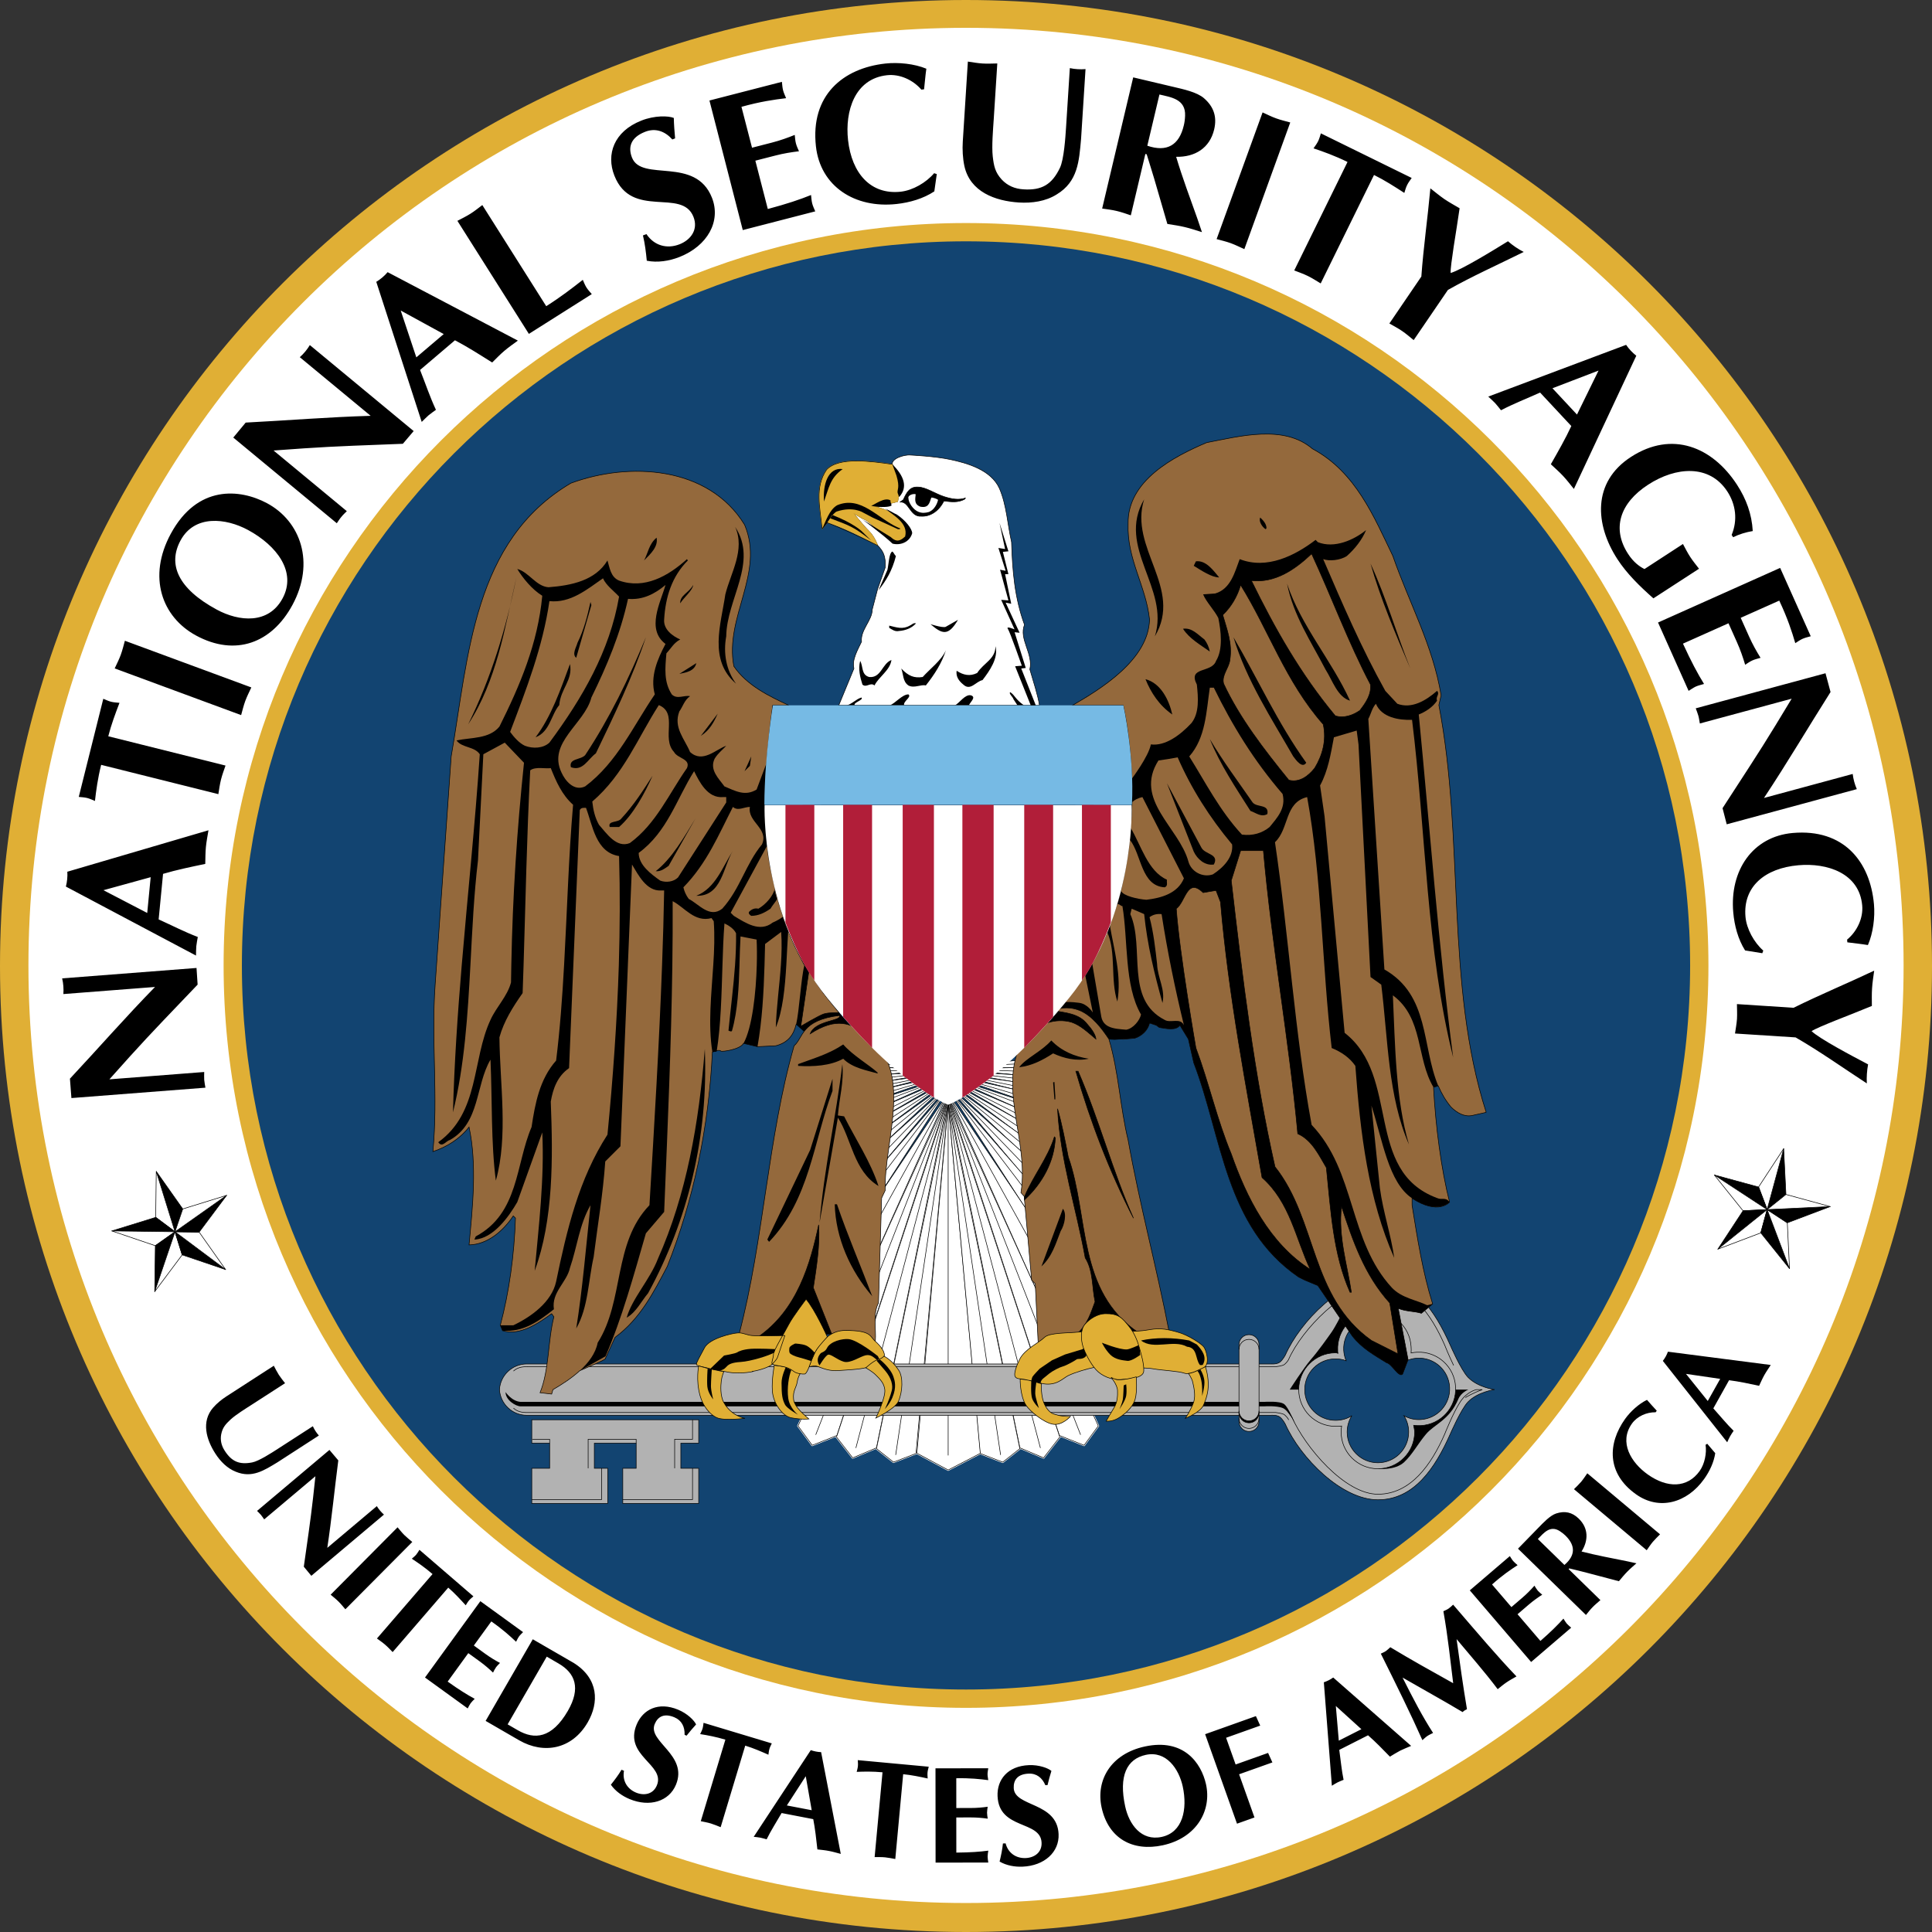 <?xml version="1.0" encoding="UTF-8" standalone="no"?>
<svg
   xmlns:dc="http://purl.org/dc/elements/1.1/"
   xmlns:cc="http://creativecommons.org/ns#"
   xmlns:rdf="http://www.w3.org/1999/02/22-rdf-syntax-ns#"
   xmlns:svg="http://www.w3.org/2000/svg"
   xmlns="http://www.w3.org/2000/svg"
   xmlns:sodipodi="http://sodipodi.sourceforge.net/DTD/sodipodi-0.dtd"
   xmlns:inkscape="http://www.inkscape.org/namespaces/inkscape"
   version="1.0"
   id="Layer_1"
   width="718.078"
   height="718.078"
   viewBox="0 0 249.999 249.999"
   overflow="visible"
   enable-background="new 0 0 250.668 250.668"
   xml:space="preserve"
   sodipodi:version="0.32"
   inkscape:version="0.48.4 r9939"
   sodipodi:docname="AJAX1.svg"
   inkscape:output_extension="org.inkscape.output.svg.inkscape"
   style="overflow:visible"><rect x="0" y="0" width="249.999" height="249.999" fill="#333333" stroke="none"/><defs
   id="defs334" /><sodipodi:namedview
   inkscape:window-height="1004"
   inkscape:window-width="1280"
   inkscape:pageshadow="2"
   inkscape:pageopacity="0.0"
   guidetolerance="10.0"
   gridtolerance="10.0"
   objecttolerance="10.0"
   borderopacity="1.0"
   bordercolor="#666666"
   pagecolor="#ffffff"
   id="base"
   inkscape:showpageshadow="false"
   width="720px"
   height="720px"
   inkscape:zoom="0.75398535"
   inkscape:cx="334.92315"
   inkscape:cy="331.58217"
   inkscape:window-x="-8"
   inkscape:window-y="-8"
   inkscape:current-layer="g3"
   showgrid="false"
   fit-margin-top="0"
   fit-margin-left="0"
   fit-margin-right="0"
   fit-margin-bottom="0"
   inkscape:window-maximized="1" />
<g
   id="g3"
   transform="matrix(1,0,0,1,-0.334,-0.335)">
	<path
   d="m 125.336,250.334 c 69.031,0 124.998,-55.963 124.998,-125.001 C 250.334,56.303 194.367,0.335 125.336,0.335 56.299,0.334 0.334,56.302 0.334,125.333 c 0,69.038 55.965,125.001 125.002,125.001 z"
   id="path5"
   style="fill:#e0af35;stroke:none"
   inkscape:connector-curvature="0" />
	<path
   d="m 125.336,246.582 c 66.999,0 121.321,-54.313 121.321,-121.321 0,-67.006 -54.322,-121.326 -121.321,-121.326 -67.005,0 -121.322,54.32 -121.322,121.326 0,67.009 54.317,121.321 121.322,121.321 z"
   id="path7"
   style="fill:#ffffff;stroke:none"
   inkscape:connector-curvature="0" />
	<path
   d="m 125.336,221.329 c 53.052,0 96.068,-43.012 96.068,-96.068 0,-53.059 -43.017,-96.066 -96.068,-96.066 -53.059,0 -96.068,43.007 -96.068,96.066 0,53.056 43.01,96.068 96.068,96.068 z"
   id="path9"
   style="fill:#e0af35;stroke:none"
   inkscape:connector-curvature="0" />
	<path
   d="m 125.336,218.959 c 51.746,0 93.699,-41.95 93.699,-93.698 0,-51.749 -41.953,-93.7 -93.699,-93.7 -51.744,0 -93.701,41.951 -93.701,93.7 10e-4,51.748 41.957,93.698 93.701,93.698 z"
   id="path11"
   style="fill:#124471;stroke:none"
   inkscape:connector-curvature="0" />
	<polyline
   points="131.981,138.484    123.026,138.403 131.981,137.541  "
   id="polyline13"
   style="fill:#ffffff;stroke:#000000;stroke-width:0.074;stroke-linejoin:round" />
	<path
   d="m 118.978,188.382 4.048,2.169 4.189,-2.169 -4.189,-45.21 -4.048,45.21 z m 4.048,-46.222 14.392,43.927 3.196,1.268 1.838,-2.507 -19.426,-42.688 z m 14.441,44.127 -2.091,2.69 -3.071,-1.294 -9.279,-45.232 14.441,43.836 z m -5.167,1.505 -2.213,1.742 -2.904,-1.119 -4.157,-45.389 9.274,44.766 z m -9.274,-45.632 -14.395,43.927 -3.196,1.268 -1.836,-2.507 19.427,-42.688 z m -14.448,44.127 2.094,2.69 3.077,-1.294 9.277,-45.232 -14.448,43.836 z m 5.173,1.505 2.206,1.742 2.908,-1.119 4.162,-45.389 -9.276,44.766 z"
   id="path15"
   style="fill:#ffffff;stroke:#ffffff;stroke-width:0.223;stroke-linejoin:round"
   inkscape:connector-curvature="0" />
	<polygon
   points="127.215,188.382 123.026,143.172 118.978,188.382 118.978,188.382 123.026,190.551 "
   id="polygon17"
   style="fill:#ffffff;stroke:#000000;stroke-width:0.074;stroke-linejoin:round" />
	<path
   d="m 123.026,188.67 0,-45.389 m 8.813,-5.269 -8.813,0.392"
   id="path19"
   style="fill:none;stroke:#000000;stroke-width:0.074;stroke-linejoin:round"
   inkscape:connector-curvature="0" />
	<polyline
   points="131.766,139.412    123.026,138.623 131.621,138.487  "
   id="polyline21"
   style="fill:#ffffff;stroke:#000000;stroke-width:0.074;stroke-linejoin:round" />

		<line
   x1="131.547"
   y1="138.927"
   x2="123.026"
   y2="138.623"
   id="line23"
   style="fill:none;stroke:#000000;stroke-width:0.074;stroke-linejoin:round" />
	<polyline
   points="131.776,140.364    123.026,138.871 131.766,139.412  "
   id="polyline25"
   style="fill:#ffffff;stroke:#000000;stroke-width:0.074;stroke-linejoin:round" />

		<line
   x1="131.756"
   y1="139.877"
   x2="123.026"
   y2="138.871"
   id="line27"
   style="fill:none;stroke:#000000;stroke-width:0.074;stroke-linejoin:round" />
	<polyline
   points="131.61,141.307 123.026,139.127    131.766,140.342  "
   id="polyline29"
   style="fill:#ffffff;stroke:#000000;stroke-width:0.074;stroke-linejoin:round" />

		<line
   x1="131.875"
   y1="140.896"
   x2="123.026"
   y2="139.127"
   id="line31"
   style="fill:none;stroke:#000000;stroke-width:0.074;stroke-linejoin:round" />
	<polyline
   points="131.595,142.356    123.026,139.384 131.746,141.337  "
   id="polyline33"
   style="fill:#ffffff;stroke:#000000;stroke-width:0.074;stroke-linejoin:round" />

		<line
   x1="132.049"
   y1="142.023"
   x2="123.026"
   y2="139.384"
   id="line35"
   style="fill:none;stroke:#000000;stroke-width:0.074;stroke-linejoin:round" />
	<polyline
   points="131.907,143.677    123.026,139.673 131.956,142.572  "
   id="polyline37"
   style="fill:#ffffff;stroke:#000000;stroke-width:0.074;stroke-linejoin:round" />

		<line
   x1="131.966"
   y1="143.052"
   x2="123.026"
   y2="139.673"
   id="line39"
   style="fill:none;stroke:#000000;stroke-width:0.074;stroke-linejoin:round" />
	<polyline
   points="132.355,145.388 123.026,139.92    131.902,143.684  "
   id="polyline41"
   style="fill:#ffffff;stroke:#000000;stroke-width:0.074;stroke-linejoin:round" />

		<line
   x1="132.41"
   y1="144.69"
   x2="123.026"
   y2="139.92"
   id="line43"
   style="fill:none;stroke:#000000;stroke-width:0.074;stroke-linejoin:round" />
	<polyline
   points="132.743,147.455    123.026,140.175 132.272,145.33  "
   id="polyline45"
   style="fill:#ffffff;stroke:#000000;stroke-width:0.074;stroke-linejoin:round" />

		<line
   x1="132.775"
   y1="146.563"
   x2="123.026"
   y2="140.175"
   id="line47"
   style="fill:none;stroke:#000000;stroke-width:0.074;stroke-linejoin:round" />
	<polyline
   points="132.97,149.825 123.026,140.499    132.861,147.487  "
   id="polyline49"
   style="fill:#ffffff;stroke:#000000;stroke-width:0.074;stroke-linejoin:round" />

		<line
   x1="132.713"
   y1="148.439"
   x2="123.026"
   y2="140.499"
   id="line51"
   style="fill:none;stroke:#000000;stroke-width:0.074;stroke-linejoin:round" />
	<polyline
   points="133.251,153.014    123.026,140.864 132.948,149.72  "
   id="polyline53"
   style="fill:#ffffff;stroke:#000000;stroke-width:0.074;stroke-linejoin:round" />

		<line
   x1="133.12"
   y1="151.347"
   x2="123.026"
   y2="140.864"
   id="line55"
   style="fill:none;stroke:#000000;stroke-width:0.074;stroke-linejoin:round" />
	<polyline
   points="133.543,157.482    123.026,141.223 133.322,153.018  "
   id="polyline57"
   style="fill:#ffffff;stroke:#000000;stroke-width:0.074;stroke-linejoin:round" />

		<line
   x1="132.843"
   y1="154.104"
   x2="123.026"
   y2="141.223"
   id="line59"
   style="fill:none;stroke:#000000;stroke-width:0.074;stroke-linejoin:round" />
	<polyline
   points="135.055,168.648    123.026,141.761 133.598,157.493  "
   id="polyline61"
   style="fill:#ffffff;stroke:#000000;stroke-width:0.074;stroke-linejoin:round" />

		<line
   x1="133.957"
   y1="161.501"
   x2="123.026"
   y2="141.761"
   id="line63"
   style="fill:none;stroke:#000000;stroke-width:0.074;stroke-linejoin:round" />
	<polygon
   points="140.614,187.354 142.452,184.848 123.026,142.16 123.026,142.16 137.417,186.087 "
   id="polygon65"
   style="fill:#ffffff;stroke:#000000;stroke-width:0.074;stroke-linejoin:round" />

		<line
   x1="123.026"
   y1="142.16"
   x2="140.16"
   y2="185.993"
   id="line67"
   style="fill:none;stroke:#000000;stroke-width:0.074;stroke-linejoin:round" />
	<polygon
   points="132.305,187.684 123.026,142.451 137.467,186.287 137.467,186.287 135.376,188.978 "
   id="polygon69"
   style="fill:#ffffff;stroke:#000000;stroke-width:0.074;stroke-linejoin:round" />

		<line
   x1="134.962"
   y1="187.701"
   x2="123.026"
   y2="142.451"
   id="line71"
   style="fill:none;stroke:#000000;stroke-width:0.074;stroke-linejoin:round" />
	<polygon
   points="127.183,188.415 123.026,143.026 132.3,187.792 132.3,187.792 130.087,189.534 "
   id="polygon73"
   style="fill:#ffffff;stroke:#000000;stroke-width:0.074;stroke-linejoin:round" />

		<line
   x1="129.811"
   y1="188.604"
   x2="123.026"
   y2="143.026"
   id="line75"
   style="fill:none;stroke:#000000;stroke-width:0.074;stroke-linejoin:round" />
	<polyline
   points="114.071,138.484    123.026,138.403 114.071,137.541  "
   id="polyline77"
   style="fill:#ffffff;stroke:#000000;stroke-width:0.074;stroke-linejoin:round" />

		<line
   x1="114.212"
   y1="138.012"
   x2="123.026"
   y2="138.403"
   id="line79"
   style="fill:none;stroke:#000000;stroke-width:0.074;stroke-linejoin:round" />
	<polyline
   points="114.284,139.412    123.026,138.623 114.43,138.487  "
   id="polyline81"
   style="fill:#ffffff;stroke:#000000;stroke-width:0.074;stroke-linejoin:round" />

		<line
   x1="114.503"
   y1="138.927"
   x2="123.026"
   y2="138.623"
   id="line83"
   style="fill:none;stroke:#000000;stroke-width:0.074;stroke-linejoin:round" />
	<polyline
   points="114.272,140.364    123.026,138.871 114.284,139.412  "
   id="polyline85"
   style="fill:#ffffff;stroke:#000000;stroke-width:0.074;stroke-linejoin:round" />

		<line
   x1="114.288"
   y1="139.877"
   x2="123.026"
   y2="138.871"
   id="line87"
   style="fill:none;stroke:#000000;stroke-width:0.074;stroke-linejoin:round" />
	<polyline
   points="114.434,141.307    123.026,139.127 114.284,140.342  "
   id="polyline89"
   style="fill:#ffffff;stroke:#000000;stroke-width:0.074;stroke-linejoin:round" />

		<line
   x1="114.171"
   y1="140.896"
   x2="123.026"
   y2="139.127"
   id="line91"
   style="fill:none;stroke:#000000;stroke-width:0.074;stroke-linejoin:round" />
	<polyline
   points="114.454,142.356    123.026,139.384 114.298,141.337  "
   id="polyline93"
   style="fill:#ffffff;stroke:#000000;stroke-width:0.074;stroke-linejoin:round" />

		<line
   x1="114"
   y1="142.023"
   x2="123.026"
   y2="139.384"
   id="line95"
   style="fill:none;stroke:#000000;stroke-width:0.074;stroke-linejoin:round" />
	<polyline
   points="114.138,143.677    123.026,139.673 114.092,142.572  "
   id="polyline97"
   style="fill:#ffffff;stroke:#000000;stroke-width:0.074;stroke-linejoin:round" />

		<line
   x1="114.081"
   y1="143.052"
   x2="123.026"
   y2="139.673"
   id="line99"
   style="fill:none;stroke:#000000;stroke-width:0.074;stroke-linejoin:round" />
	<polyline
   points="113.691,145.388 123.026,139.92    114.146,143.684  "
   id="polyline101"
   style="fill:#ffffff;stroke:#000000;stroke-width:0.074;stroke-linejoin:round" />

		<line
   x1="113.639"
   y1="144.69"
   x2="123.026"
   y2="139.92"
   id="line103"
   style="fill:none;stroke:#000000;stroke-width:0.074;stroke-linejoin:round" />
	<polyline
   points="113.303,147.455    123.026,140.175 113.775,145.33  "
   id="polyline105"
   style="fill:#ffffff;stroke:#000000;stroke-width:0.074;stroke-linejoin:round" />

		<line
   x1="113.272"
   y1="146.563"
   x2="123.026"
   y2="140.175"
   id="line107"
   style="fill:none;stroke:#000000;stroke-width:0.074;stroke-linejoin:round" />
	<polyline
   points="113.07,149.825 123.026,140.499    113.187,147.487  "
   id="polyline109"
   style="fill:#ffffff;stroke:#000000;stroke-width:0.074;stroke-linejoin:round" />

		<line
   x1="113.336"
   y1="148.439"
   x2="123.026"
   y2="140.499"
   id="line111"
   style="fill:none;stroke:#000000;stroke-width:0.074;stroke-linejoin:round" />
	<polyline
   points="112.795,153.014    123.026,140.864 113.101,149.72  "
   id="polyline113"
   style="fill:#ffffff;stroke:#000000;stroke-width:0.074;stroke-linejoin:round" />

		<line
   x1="112.927"
   y1="151.347"
   x2="123.026"
   y2="140.864"
   id="line115"
   style="fill:none;stroke:#000000;stroke-width:0.074;stroke-linejoin:round" />
	<polyline
   points="112.5,157.482 123.026,141.223    112.729,153.018  "
   id="polyline117"
   style="fill:#ffffff;stroke:#000000;stroke-width:0.074;stroke-linejoin:round" />

		<line
   x1="113.202"
   y1="154.104"
   x2="123.026"
   y2="141.223"
   id="line119"
   style="fill:none;stroke:#000000;stroke-width:0.074;stroke-linejoin:round" />
	<polyline
   points="110.992,168.648    123.026,141.761 112.448,157.493  "
   id="polyline121"
   style="fill:#ffffff;stroke:#000000;stroke-width:0.074;stroke-linejoin:round" />

		<line
   x1="112.089"
   y1="161.501"
   x2="123.026"
   y2="141.761"
   id="line123"
   style="fill:none;stroke:#000000;stroke-width:0.074;stroke-linejoin:round" />
	<polygon
   points="105.435,187.354 103.599,184.848 123.026,142.16 123.026,142.16 108.631,186.087 "
   id="polygon125"
   style="fill:#ffffff;stroke:#000000;stroke-width:0.074;stroke-linejoin:round" />

		<line
   x1="123.026"
   y1="142.16"
   x2="105.89"
   y2="185.993"
   id="line127"
   style="fill:none;stroke:#000000;stroke-width:0.074;stroke-linejoin:round" />
	<polygon
   points="113.749,187.684 123.026,142.451 108.578,186.287 108.578,186.287 110.672,188.978 "
   id="polygon129"
   style="fill:#ffffff;stroke:#000000;stroke-width:0.074;stroke-linejoin:round" />

		<line
   x1="111.084"
   y1="187.701"
   x2="123.026"
   y2="142.451"
   id="line131"
   style="fill:none;stroke:#000000;stroke-width:0.074;stroke-linejoin:round" />
	<polygon
   points="118.864,188.415 123.026,143.026 113.751,187.792 113.751,187.792 115.957,189.534 "
   id="polygon133"
   style="fill:#ffffff;stroke:#000000;stroke-width:0.074;stroke-linejoin:round" />

		<line
   x1="116.236"
   y1="188.604"
   x2="123.026"
   y2="143.026"
   id="line135"
   style="fill:none;stroke:#000000;stroke-width:0.074;stroke-linejoin:round" />
	<path
   d="m 193.729,180.15 c 0,0 -2.167,-0.289 -3.431,-1.592 -0.91,-0.937 -2.316,-4.189 -2.316,-4.189 -1.943,-4.363 -4.663,-8.476 -9.348,-8.476 -4.679,0 -10.037,5.407 -11.979,9.779 0,0 -0.335,0.648 -0.73,0.937 -0.396,0.289 -1.156,0.22 -1.156,0.22 l -96.273,0 c -1.882,0 -3.42,1.467 -3.533,3.321 l 0,-0.005 c 0.112,1.855 1.651,3.328 3.533,3.328 l 96.273,0 c 0,0 0.76,-0.075 1.156,0.212 0.396,0.289 0.73,0.938 0.73,0.938 1.941,4.372 7.3,9.783 11.979,9.783 4.685,0 7.404,-4.108 9.348,-8.479 0,0 1.406,-3.254 2.316,-4.191 1.264,-1.297 3.431,-1.586 3.431,-1.586 z"
   id="path137"
   style="fill:#b2b2b2;stroke:#000000;stroke-width:0.074"
   inkscape:connector-curvature="0" />
	<path
   d="m 66.8,177.732 c 0.612,-0.582 1.477,-0.545 1.877,-0.545 l 96.741,0 c 0,0 0.902,-0.105 1.12,-0.289 0.414,-0.349 0.541,-0.65 0.541,-0.65 1.694,-3.862 7.269,-9.641 11.555,-9.641 4.285,0 6.936,3.898 8.633,7.762 0,0 0.521,1.327 1.152,2.621 m -21.815,5.468 0.908,1.264 c 1.7,3.867 6.836,9.963 11.122,9.963 4.285,0 6.936,-3.894 8.633,-7.757 0,0 1.083,-2.746 2.02,-4.191 0.883,-1.354 2.096,-1.586 2.096,-1.586 -0.11,0 0.76,0 0.76,0 -1.228,0.433 -2.169,1.013 -2.169,1.013"
   id="path139"
   style="fill:none;stroke:#000000;stroke-width:0.074;stroke-linecap:round"
   inkscape:connector-curvature="0" />
	<path
   d="m 190.335,180.15 c 0,0 -0.939,0.354 -1.298,1.229 -1.161,2.74 -3.106,3.243 -4.192,4.548 -1.084,1.299 -1.731,2.594 -2.815,3.61 -1.184,1.101 -3.396,0.866 -3.396,0.866 0,0 2.026,-0.939 2.677,-1.299 0.645,-0.362 1.655,-1.59 1.729,-2.389 0.073,-0.789 0,-2.159 0,-2.159 0,0 3.536,-0.294 4.191,-1.159 0.645,-0.866 1.298,-3.248 1.298,-3.248 l 1.806,0 m -21.738,0.001 -1.375,0 c 0,0 1.809,-2.819 2.743,-3.902 0.944,-1.083 2.17,-2.819 2.677,-3.537 0.502,-0.724 1.227,-2.169 1.227,-2.169 l 1.009,1.156 -1.084,4.116 -3.464,1.084 -1.733,3.252"
   id="path141"
   inkscape:connector-curvature="0" />
	<path
   d="m 173.47,175.456 c -0.06,-0.259 -0.022,-0.093 -0.037,-0.359 -0.133,-2.628 1.886,-4.864 4.51,-5.001 2.619,-0.126 4.852,1.892 4.984,4.51 0.015,0.274 0.029,0.542 0,0.801 0.241,-0.055 0.518,-0.086 0.774,-0.098 2.619,-0.133 4.853,1.879 4.985,4.505 0.134,2.618 -1.883,4.856 -4.502,4.989 -0.265,0.014 -0.682,-0.004 -0.93,-0.035 0.037,0.249 0.134,0.608 0.134,0.871 0,2.621 -2.132,4.751 -4.755,4.751 -2.623,0 -4.758,-2.13 -4.758,-4.751 0,-0.259 0.02,-0.532 0.064,-0.776 -0.264,0.038 -0.523,0.038 -0.797,0.038 -2.626,0 -4.754,-2.127 -4.754,-4.75 0,-2.624 2.128,-4.759 4.754,-4.759 0.275,0 0.066,0.018 0.328,0.064 z"
   id="path143"
   style="fill:#b2b2b2;stroke:#000000;stroke-width:0.074"
   inkscape:connector-curvature="0" />
	<path
   d="m 182.007,183.528 c 0.631,0.353 1.36,0.542 2.133,0.498 2.194,-0.11 3.888,-1.981 3.772,-4.171 -0.11,-2.2 -1.977,-3.889 -4.172,-3.775 -0.771,0.036 -1.492,0.307 -2.077,0.714 0.358,-0.631 0.531,-1.359 0.491,-2.145 -0.111,-2.197 -1.982,-3.885 -4.173,-3.771 -2.194,0.109 -3.884,1.979 -3.774,4.173 0.028,0.483 0.14,0.944 0.313,1.363 -0.428,-0.16 -0.894,-0.245 -1.377,-0.245 -2.197,0 -3.979,1.779 -3.979,3.98 0,2.193 1.781,3.977 3.979,3.977 0.787,0 1.507,-0.203 2.116,-0.603 -0.375,0.609 -0.606,1.348 -0.606,2.114 0,2.199 1.78,3.978 3.98,3.978 2.193,0 3.979,-1.778 3.979,-3.978 0.002,-0.773 -0.221,-1.496 -0.605,-2.109 z"
   id="path145"
   style="fill:#124471;stroke:#000000;stroke-width:0.074"
   inkscape:connector-curvature="0" />
	<path
   d="m 66.8,182.566 c 0.612,0.58 1.477,0.546 1.877,0.546 l 96.741,0 c 0,0 0.902,0.105 1.12,0.286 0.414,0.349 0.541,0.649 0.541,0.649"
   id="path147"
   style="fill:none;stroke:#000000;stroke-width:0.074;stroke-linecap:round"
   inkscape:connector-curvature="0" />
	<path
   d="m 167.909,184.558 c 0,0 -0.791,-1.697 -1.588,-2.025 -0.792,-0.327 -2.383,-0.218 -2.383,-0.218 l -96.234,0 c -0.614,0 -1.952,-0.794 -1.952,-1.842 0,0 0.794,1.194 1.952,1.264 l 96.234,0 c 0,0 1.987,-0.146 2.564,0.289 0.578,0.432 1.407,2.532 1.407,2.532"
   id="path149"
   inkscape:connector-curvature="0" />
	<path
   d="m 161.953,185.569 c 0.721,0 1.298,-0.587 1.298,-1.306 l 0,-9.928 c 0,-0.716 -0.577,-1.299 -1.298,-1.299 -0.72,0 -1.297,0.583 -1.297,1.299 l 0,9.928 c 0,0.719 0.577,1.306 1.297,1.306 z"
   id="path151"
   style="fill:#b2b2b2;stroke:#000000;stroke-width:0.074"
   inkscape:connector-curvature="0" />
	<path
   d="m 160.656,183.868 c 0,0.714 0.577,1.303 1.297,1.303 0.721,0 1.298,-0.589 1.298,-1.303 m -2.595,-8.915 c 0,-0.723 0.577,-1.306 1.297,-1.306 0.721,0 1.298,0.583 1.298,1.306"
   id="path153"
   style="fill:none;stroke:#000000;stroke-width:0.074"
   inkscape:connector-curvature="0" />
	<path
   d="m 163.25,182.896 c 0,0.718 -0.577,1.299 -1.298,1.299 -0.72,0 -1.297,-0.581 -1.297,-1.299 l 0,0.251 c 0,0.716 0.577,1.301 1.297,1.301 0.721,0 1.298,-0.585 1.298,-1.301 l 0,-0.251 z"
   id="path155"
   style="stroke:#000000;stroke-width:0.074"
   inkscape:connector-curvature="0" />
	<path
   d="m 78.36,176.563 c 0.115,-0.238 0.221,-0.479 0.327,-0.728"
   id="path157"
   style="fill:#94693c"
   inkscape:connector-curvature="0" />
	<path
   d="m 65.362,172.526 c 2.197,0.686 4.51,-0.869 6.355,-2.199 l 0.29,0.402 c -0.808,3.177 -0.579,6.82 -1.792,9.822 l 1.501,0.176 0.173,-0.577 c 1.084,-0.63 2.376,-1.452 3.475,-2.451 0,0 3.535,-1.499 3.288,-1.536 l 1.27,-2.774 c 3.292,-2.429 5.025,-5.893 6.76,-9.185 3.409,-8.608 5.37,-18.029 5.832,-27.739 0,0 0.927,-0.398 1.1,-0.11 0.234,0.089 2.49,-0.215 2.93,-1.009 l 1.808,0.43 2.371,-0.118 c 1.634,-0.416 2.312,-1.466 2.625,-2.75 l 1.388,-0.137 3.093,-2.688 c -0.801,-0.994 -1.27,-1.643 -2.123,-2.886 0,0 -4.78,-6.126 -6.196,-17.825 -0.781,-6.464 0.816,-17.769 0.816,-17.769 l 2.074,0 C 99.915,90.449 96.967,89.032 95.292,86.545 94.078,80.133 99.336,74.473 96.68,68.232 91.996,60.607 81.714,60.086 74.207,62.857 61.55,70.312 60.97,85.218 58.718,98.218 l -2.076,29.529 c -0.522,7.223 0.401,14.501 -0.292,21.605 1.732,-0.573 3.465,-1.617 4.679,-3.178 1.042,4.855 0.463,10.346 0,15.251 2.427,-0.052 4.451,-1.849 5.72,-3.75 l 0.288,0.286 c -0.173,4.854 -0.805,9.476 -1.963,13.868 l 0.288,0.697 z m 127.286,-28.255 c -5.319,-16.582 -2.776,-35.36 -6.126,-52.696 l 0.289,-1.266 c -1.041,-6.418 -4.159,-12.02 -6.241,-18.028 -2.426,-5.027 -4.792,-10.865 -10.4,-13.869 -3.698,-3.175 -9.42,-1.62 -13.691,-0.805 -4.22,1.79 -10.287,4.909 -10.167,10.513 -0.175,4.566 2.309,8.032 2.771,12.365 -0.115,5.255 -6.384,9.041 -9.969,11.121 l 6.558,0 c 0,0 1.343,5.617 1.102,12.868 -0.222,6.854 -1.299,14.55 -6.047,22.134 -0.152,0.242 -2.175,3.275 -5.543,6.981 l 6.851,2.392 0.574,-1.844 c 0.163,0.293 0.402,0.288 0.685,0.436 0.665,0.354 1.658,0.164 2.425,0.238 l 1.458,-0.133 c 0.868,-0.286 1.675,-0.982 1.907,-1.962 l 0.869,0.286 0.4,0.29 c 0.811,0.117 2.14,0.464 2.66,-0.29 l 1.097,1.792 0.695,3.062 c 3.694,9.594 4.042,21.208 13.574,27.732 l 0.811,0.403 1.673,0.697 4.455,6.524 c 1.266,1.623 2.886,2.488 4.444,3.467 0.65,0.096 1.594,1.997 2.072,1.451 l 0.704,-1.853 -1.274,-6.646 c 0.972,0.424 2.094,0.355 2.999,0.641 l 1.453,-1.214 c -1.273,-4.044 -1.967,-8.437 -2.661,-12.772 l 0,-0.895 c 3.454,2.227 4.852,0.493 4.852,0.493 -1.094,-4.336 -1.789,-9.709 -2.077,-14.851 l 0.617,-0.183 c 0.413,0.974 0.937,1.887 1.639,2.725 0.75,0.75 1.733,1.329 2.772,1.099 l 1.79,-0.403 z"
   id="path159"
   style="fill:#94693c;stroke:#000000;stroke-width:0.074"
   inkscape:connector-curvature="0" />
	<path
   stroke-miterlimit="2"
   d="m 134.838,91.604 c -0.172,-1.201 -0.836,-3.264 -1.243,-4.651 0.469,-2.024 -1.444,-3.928 -0.692,-5.775 -1.271,-3.472 -1.557,-6.935 -1.674,-10.69 -0.526,-2.313 -0.635,-4.797 -1.562,-6.935 -1.096,-2.48 -4.368,-3.33 -6.354,-3.756 -1.984,-0.426 -5.142,-0.576 -5.142,-0.576 -0.922,-0.082 -2.5,0.497 -2.372,1.192 1.126,1.726 0.977,3.421 0.689,4.823 l -2.751,0.703 c 2.297,0.582 4.591,2.329 4.361,3.528 -0.345,1.048 -2.076,1.228 -2.298,1.02 0,0 -3.177,-2.823 -3.589,-2.944 -0.415,-0.114 -1.572,-0.966 -1.392,-0.739 0.092,0.107 1.157,1.472 1.949,2.258 0.753,0.746 1.136,1.857 1.136,1.857 0.717,0.742 1.065,1.364 0.972,2.862 l -0.979,2.77 -0.695,2.661 c 0,1.388 -1.561,2.654 -1.386,4.157 -0.521,1.097 -1.271,2.369 -0.982,3.47 l -1.964,4.765 25.968,0 0,0 z"
   id="path161"
   style="fill:#ffffff;stroke:#000000;stroke-width:0.074;stroke-linecap:square;stroke-miterlimit:2"
   inkscape:connector-curvature="0" />
	<path
   stroke-miterlimit="2"
   d="m 115.8,60.413 c 1.083,1.726 1.017,3.388 0.689,4.823 l -2.751,0.703 c 2.297,0.582 4.591,2.329 4.361,3.528 -0.345,1.048 -2.076,1.228 -2.298,1.02 0,0 -3.177,-2.823 -3.589,-2.944 -0.415,-0.114 -1.572,-0.966 -1.392,-0.739 0.092,0.107 1.157,1.472 1.949,2.258 0.753,0.746 1.136,1.857 1.136,1.857 -4.748,-2.609 -6.519,-2.943 -6.519,-2.943 l -0.67,0.795 c -0.264,-2.77 -0.989,-5.372 0.579,-7.66 1.574,-1.68 5.669,-1.098 8.505,-0.698 z"
   id="path163"
   style="fill:#e0af35;stroke:#e0af35;stroke-width:0.074;stroke-linecap:square;stroke-miterlimit:2"
   inkscape:connector-curvature="0" />
	<path
   stroke-miterlimit="2"
   d="m 113.904,70.92 c -4.782,-2.354 -6.519,-2.943 -6.519,-2.943 l -0.67,0.795 c -0.264,-2.77 -0.989,-5.372 0.579,-7.66 1.576,-1.681 5.671,-1.1 8.507,-0.699"
   id="path165"
   style="fill:none;stroke:#000000;stroke-width:0.074;stroke-linecap:square;stroke-miterlimit:2"
   inkscape:connector-curvature="0" />
	<path
   d="m 114.01,76.725 c 0.982,-1.267 1.757,-2.489 2.256,-4.445 -0.232,-0.178 -0.232,-0.408 -0.466,-0.578 -0.43,0.185 -0.461,1.615 -0.631,2.368 l -1.159,2.655 m -2.113,-9.189 c 0,0 2.667,1.946 3.929,3.146 1.067,0.267 2.235,-0.227 2.545,-1.35 -0.021,-0.589 -0.852,-1.653 -1.964,-2.398 -0.439,-0.192 -0.977,-0.559 -1.477,-0.754 0.948,0.824 2.969,1.811 2.529,3.576 -0.885,0.843 -1.358,0.522 -1.862,0.075 l -3.7,-2.295 m 1.385,-0.213 3.25,1.488 c 0.017,-0.007 0.678,0.007 0,-0.217 -2.598,-1.154 -4.797,-4.161 -7.857,-2.889 -1.042,0.582 -1.496,2.144 -1.959,3.067 l 0.643,-0.774 c 0,0 0.777,-1.32 1.274,-1.483 2.117,-0.692 3.379,0.141 3.379,0.141 l 1.27,0.667 m 2.298,-2.221 c -0.117,0.184 0.241,0.604 0.068,0.684 -0.508,0.246 -1.911,0.16 -2.583,0 0.392,-0.111 1.762,-1.208 2.515,-0.684 m -6.2,-4.071 c -1.633,1.145 -1.778,2.408 -2.418,4.198 -0.174,-2.137 0.497,-4.46 2.418,-4.198 m 3.667,9.218 c -2.375,-1.825 -2.697,-1.864 -5.311,-2.862 0,0 0.161,-0.23 0.294,-0.422 2.718,1.062 3.78,2.077 3.78,2.077 l 1.237,1.207 m 3.442,-6.132 0.189,0.537 c 1.192,-1.301 0.606,-2.771 -0.878,-4.241 l 0.529,1.442 c 0.49,1.63 0.064,1.839 0.16,2.262"
   id="path167"
   inkscape:connector-curvature="0" />
	<path
   stroke-miterlimit="2"
   d="m 116.776,65.311 c 1.215,-0.175 1.278,1.942 2.781,1.824 1.214,0.061 2.312,-0.737 2.912,-1.97 0.979,0.113 1.817,0.228 2.664,-0.221 l 0.148,-0.177 c -0.859,0.318 -1.808,0.142 -2.759,-0.16 -1.193,-0.381 -2.391,-1.243 -3.398,-1.247 -1.014,-0.07 -1.439,0.622 -1.907,1.651 l -0.441,0.3 z"
   id="path169"
   style="stroke:#000000;stroke-width:0.074;stroke-linecap:square;stroke-miterlimit:2"
   inkscape:connector-curvature="0" />
	<path
   d="m 118.822,64.288 c -0.056,0.636 -0.241,1.281 0.593,1.609 1.048,0.212 1.189,-0.434 1.424,-1.162 0.131,-0.075 0.869,0.194 0.877,0.295 -0.104,0.465 -0.46,1.263 -1.174,1.555 -0.511,0.138 -0.896,0.164 -1.356,-0.018 -0.704,-0.267 -1.303,-1.214 -1.303,-1.771 -0.116,-0.349 0.59,-0.618 0.939,-0.508"
   id="path171"
   style="fill:#ffffff"
   inkscape:connector-curvature="0" />
	<path
   d="m 109.877,91.604 c 0.685,-0.134 1.251,-0.838 1.938,-1.009 0.289,0.344 -1.157,0.661 -0.87,1.009 l -1.068,0 m 5.593,0 c 0.688,-0.232 1.604,-1.417 2.412,-1.417 0.464,0.352 -0.725,0.898 -0.552,1.417 l -1.86,0 m 8.436,0 c 0.579,-0.292 1.314,-1.47 2.064,-1.295 0.691,0.23 0.018,0.748 -0.273,1.295 l -1.791,0 m 8.088,0 -0.521,-0.795 c -0.058,-0.289 -0.651,-0.731 -0.419,-0.91 0.636,0.409 0.636,0.91 1.784,1.705 l -0.844,0 m -13.13,-10.603 c -0.576,0.639 -1.388,0.922 -2.194,0.982 -0.522,0.117 -0.871,-0.169 -1.271,-0.403 l 0,-0.289 c 0.98,0.231 1.732,0.522 2.655,0 0.292,-0.113 0.463,-0.403 0.81,-0.29 m 5.433,-0.461 c -1.271,2.183 -2.066,1.825 -3.54,0.578 -0.288,-0.117 1.516,0.508 1.948,0.33 l 1.592,-0.908 m 3.173,7.8 c -0.865,0.174 -1.559,1.445 -2.48,0.579 -0.579,-0.461 -0.984,-1.04 -0.867,-1.79 0.867,0.575 1.737,0.75 2.657,0.288 0.863,-1.332 2.369,-1.792 2.369,-3.465 0.4,1.555 -0.755,3.177 -1.679,4.388 m -7.336,0.693 c -0.634,-0.17 -1.5,0.404 -2.253,0 -0.75,-0.519 -0.632,-1.442 -0.924,-2.194 0.924,0.98 1.677,1.271 2.774,1.098 0.923,-1.042 2.425,-2.139 3.005,-3.47 -0.524,1.676 -1.501,3.177 -2.602,4.566 m -6.642,0 c -0.521,-0.462 -1.04,0.347 -1.559,-0.114 -0.292,-0.922 -0.579,-2.023 -0.292,-3.06 0.406,0.687 0.115,1.785 1.154,2.078 1.563,0.173 1.677,-1.738 2.891,-2.199 -0.172,1.336 -1.615,2.141 -2.194,3.295 m -52.576,5.028 c 2.943,-5.951 4.908,-12.363 6.238,-19.01 -1.505,6.589 -2.541,13.346 -6.238,19.01"
   id="path173"
   inkscape:connector-curvature="0" />
	<path
   d="m 98.76,104.465 c -0.522,-0.523 -0.234,-1.562 0.288,-2.088 l -0.288,2.088"
   id="path175"
   style="fill:#94693c"
   inkscape:connector-curvature="0" />
	<path
   d="m 60.084,125.191 c -0.528,6.326 -0.968,12.671 -1.136,19.08 1.494,-6.038 1.91,-12.574 2.258,-19.08 l -1.122,0 m 6.413,0 c -0.017,0.748 -0.028,1.506 -0.039,2.267 -0.461,1.788 -1.903,3.178 -2.656,4.85 -2.424,5.2 -1.384,11.963 -6.76,15.83 0.522,0.754 0.984,-0.171 1.501,-0.284 3.928,-2.199 3.296,-7.055 5.259,-10.4 0.232,5.196 0.057,10.803 0.694,15.654 1.618,-5.777 0.521,-12.477 0.463,-18.543 0.576,-2.085 1.734,-3.929 3.001,-5.725 0.046,-1.222 0.085,-2.435 0.125,-3.649 l -1.588,0 m 6.831,0 c -0.233,4.194 -0.534,8.352 -1.033,12.378 -2.137,2.424 -2.716,5.541 -3.178,8.605 -2.082,4.855 -1.62,11.15 -7.223,14.153 l -0.173,0.406 c 2.429,-0.113 4.448,-2.948 5.549,-4.851 1.097,-3.004 2.134,-6.007 3.233,-9.015 0.291,5.951 -0.462,12.193 -0.982,17.91 2.43,-6.583 2.369,-14.56 2.082,-21.896 0.287,-1.676 0.867,-3.296 2.368,-4.334 0,0 0.26,-6.259 0.554,-13.359 l -1.197,0 m 7.082,0.003 c -0.234,7.375 -0.768,14.789 -1.471,21.964 -3.696,5.725 -5.259,12.307 -6.643,19.015 -0.578,2.653 -3.235,4.56 -5.547,5.66 l -1.675,0 0.289,0.696 c 2.659,0.224 4.679,-1.216 6.646,-2.777 -0.347,-2.197 1.672,-3.468 2.081,-5.372 0.925,-2.662 1.211,-5.607 2.653,-8.092 -0.579,5.376 -1.038,10.918 -1.846,15.95 1.559,-2.717 1.559,-6.182 2.254,-9.245 0.521,-4.162 1.211,-8.147 1.503,-12.365 l 1.964,-1.963 c 0,0 0.531,-13.001 0.965,-23.471 l -1.173,0 m 5.595,0 c -0.372,10.244 -1.019,20.885 -1.633,31.094 -4.739,4.914 -3.238,12.363 -6.702,17.798 -0.265,1.375 -1.18,2.59 -2.305,3.616 l 3.322,-1.864 c 2.137,-4.912 3.679,-10.57 5.224,-15.909 l 2.364,-2.775 c 0.458,-11.11 0.916,-21.534 1.059,-31.959 l -1.329,0 m 6.626,-10e-4 c -0.242,3.824 -0.693,7.694 -0.117,11.274 l 0.551,-0.054 c 0.547,-3.344 0.632,-7.374 0.756,-11.22 l -1.19,0 m 2.819,0 c -0.201,2.841 -0.579,5.699 -0.852,8.503 0,0 0.406,0.214 0.456,0.021 0.746,-2.633 0.884,-5.687 0.969,-8.524 l -0.573,0 m 2.81,0 c -0.101,3.645 -0.591,8.107 -1.716,10.155 l 1.808,0.43 c 0.606,-3.439 0.799,-6.921 0.911,-10.584 l -1.003,0 m 3.12,-10e-4 c -0.182,2.738 -0.583,5.482 -0.658,8.1 0.902,-2.149 1.19,-5.197 1.361,-8.1 l -0.703,0 m 2.986,0 c 0.033,0.059 0.047,0.1 0.047,0.1 -0.425,1.577 -0.654,5.908 -1.065,7.617 l 2.258,2.028 c 0,-1.382 5.916,-0.734 5.916,-0.734 -3.025,-3.049 -5.302,-6.067 -7.013,-9.01 l -0.143,0 m 0.142,-10e-4 c -3.977,-6.829 -4.914,-13.205 -5.184,-18.446 -0.106,-4.21 0.156,-7.556 0.156,-7.556 l -1.243,3.31 c -1.501,0.923 -2.774,0.169 -4.161,-0.405 -0.75,-1.04 -1.964,-2.138 -1.271,-3.584 0.46,-0.752 1.04,-1.153 1.501,-1.675 -1.332,0.461 -3.061,2.308 -4.68,0.806 -0.688,-1.673 -2.195,-3.174 -1.384,-5.255 0.461,-0.631 0.634,-1.446 1.384,-1.967 -0.75,-0.17 -1.673,0.461 -2.364,-0.23 -1.041,-1.617 -0.867,-3.348 -0.696,-5.313 0.637,-0.692 0.983,-1.387 1.79,-1.793 -0.924,-0.404 -2.199,-1.267 -2.082,-2.598 0.174,-2.888 0.988,-5.547 3.064,-7.627 l -0.113,-0.171 c -2.43,2.195 -5.493,3.927 -8.786,2.773 -1.1,-0.464 -1.211,-1.676 -1.502,-2.602 -1.555,2.602 -4.675,3.239 -7.627,3.465 -1.615,-0.113 -2.541,-1.968 -4.041,-2.364 0.689,1.149 1.905,2.655 3.233,3.466 -0.576,6.178 -2.888,11.61 -5.545,16.93 -1.33,1.614 -3.638,1.385 -5.549,1.789 0.694,0.984 2.312,0.752 3.008,1.79 -0.614,9.124 -1.57,18.172 -2.333,27.259 l 1.122,0 c 0.242,-4.578 0.454,-9.141 0.977,-13.507 l 0.695,-13.752 2.771,-1.502 2.488,2.603 c -0.905,8.738 -1.47,17.188 -1.64,26.159 l 1.587,0 c 0.264,-8.33 0.409,-16.553 0.859,-25.18 0.693,-0.518 1.968,-0.176 2.66,-0.286 0.692,1.728 1.446,3.466 2.887,4.74 -0.576,6.643 -0.771,13.727 -1.162,20.726 l 1.197,0 c 0.387,-9.296 0.832,-20.037 0.832,-20.037 0.173,-0.349 0.521,-0.288 0.805,-0.288 0.869,2.308 1.275,5.774 4.278,6.238 0.135,4.634 0.11,9.354 -0.031,14.087 l 1.172,0 c 0.291,-7.07 0.535,-12.986 0.535,-12.986 0.81,1.324 1.851,3.462 3.758,3.353 l 0.4,0 c -0.053,3.15 -0.149,6.374 -0.27,9.634 l 1.329,0 c 0.035,-2.746 0.057,-5.49 0.042,-8.249 1.563,0.81 2.83,2.772 5.028,2.19 l 0.288,0.409 c 0.132,1.847 0.068,3.743 -0.06,5.649 l 1.19,0 c 0.056,-1.861 0.123,-3.682 0.255,-5.363 0.404,0.174 1.214,0.637 1.502,1.271 0.019,1.353 -0.037,2.721 -0.129,4.091 l 0.572,0 c 0.039,-1.292 0.067,-2.546 0.136,-3.682 l 2.08,0.401 c 0.046,0.919 0.057,2.055 0.022,3.281 l 1.003,0 c 0.027,-0.891 0.046,-1.789 0.073,-2.706 l 2.081,-1.56 c 0.099,1.406 0.061,2.837 -0.036,4.265 l 0.703,0 c 0.088,-1.549 0.149,-3.058 0.241,-4.375 0,0 1.737,3.72 2.041,4.375 l 0.144,0"
   id="path177"
   inkscape:connector-curvature="0" />
	<path
   d="m 98.352,173.389 c -0.806,-0.177 -1.559,-0.29 -2.368,-0.465 3.177,-12.077 3.699,-25.42 7.107,-37.267 1.212,-1.038 0.867,-3.317 5.892,-3.925 0.321,0.747 -3.149,0.607 -3.81,2.371 3.406,-2.199 5.311,-1.389 7.335,0.171 6.182,4.678 2.195,13.633 2.368,20.107 l -0.46,0.977 -0.405,13.582 c -0.749,1.387 -0.287,3.295 -0.404,4.966 -1.502,-0.461 -3.292,-2.249 -5.142,-0.982 l -0.521,0 -9.592,0.465 z m 6.653,-47.406 -1.047,7.15 c 0,0 2.312,-1.375 2.962,-1.591 0.649,-0.212 1.984,-0.176 1.984,-0.176 0,0 -1.516,-1.845 -2.055,-2.564 -0.543,-0.723 -1.844,-2.819 -1.844,-2.819 z"
   id="path179"
   style="fill:#94693c;stroke:#000000;stroke-width:0.074"
   inkscape:connector-curvature="0" />
	<path
   d="m 84.202,167.664 c -0.931,1.104 -1.506,2.432 -2.778,3.178 0.693,-2.479 3.005,-4.91 4.044,-7.621 3.697,-8.323 5.315,-17.566 6.069,-27.154 0.458,11.381 -2.198,22.181 -7.335,31.597 M 94.307,82.677 c -0.401,2.197 0,4.396 1.272,6.125 -3.584,-3.063 -1.965,-7.624 -1.386,-11.558 0.693,-2.77 2.599,-5.774 1.271,-8.724 3.004,4.566 -1.096,9.306 -1.157,14.157"
   id="path181"
   inkscape:connector-curvature="0" />
	<path
   d="m 80.441,77.536 c -1.211,7.049 -4.738,13.117 -9.013,18.894 -0.808,0.749 -2.136,0.806 -3.177,0.405 -0.753,-0.351 -1.443,-1.153 -1.906,-1.793 2.081,-5.486 4.222,-10.979 5.083,-16.922 2.719,0.284 4.852,-1.506 6.932,-2.952 0.409,0.927 1.39,1.614 2.081,2.368 m 6.008,6.125 c -1.036,1.964 -2.02,4.219 -1.385,6.527 -2.774,4.047 -4.854,8.784 -9.012,11.906 -1.449,0.688 -2.6,-0.754 -3.061,-1.794 -1.853,-3.87 3,-6.299 3.867,-9.705 2.02,-4.104 3.758,-8.265 4.742,-12.769 1.906,0.171 3.464,-0.638 4.849,-1.796 -0.636,2.259 -2.538,5.723 0,7.631"
   id="path183"
   style="fill:#94693c"
   inkscape:connector-curvature="0" />
	<path
   d="m 74.895,85.453 c -0.578,-0.468 0,-1.332 0.174,-1.965 0.809,-1.621 1.272,-3.411 1.672,-5.259 l 0.117,0.407 -1.963,6.817 m 2.543,12.365 c -1.04,0.751 -1.675,2.364 -3.232,1.789 -0.291,-1.157 1.269,-0.925 1.847,-1.559 3.177,-4.797 5.66,-9.938 7.859,-15.253 -1.739,5.202 -4.107,10.112 -6.474,15.023 m 10.805,-10.284 2.195,-1.391 c -0.232,1.04 -1.329,1.213 -2.195,1.391 m -15.542,4.041 c -1.041,1.215 -1.215,3.466 -3.064,4.163 2.023,-2.661 3.237,-6.183 4.452,-9.477 0.401,2.079 -1.215,3.177 -1.388,5.314"
   id="path185"
   inkscape:connector-curvature="0" />
	<path
   d="m 87.55,97.64 c 0.461,0.869 2.194,0.869 1.677,2.085 -2.316,3.291 -3.988,7.217 -7.397,9.705 -1.737,0.694 -3.008,-1.273 -3.987,-2.367 -0.521,-0.929 -0.75,-1.909 -0.867,-3.009 4.101,-3.524 5.894,-8.26 8.61,-12.479 2.539,1.04 0.289,4.275 1.964,6.065"
   id="path187"
   style="fill:#94693c"
   inkscape:connector-curvature="0" />
	<path
   d="m 91.019,95.56 2.191,-2.884 c -0.519,1.15 -1.041,2.138 -2.191,2.884 m 5.66,4.565 0.867,-1.907 -0.177,1.214 -0.69,0.693"
   id="path189"
   inkscape:connector-curvature="0" />
	<path
   d="m 93.906,103.477 0.401,0 0,0.696 -6.239,9.705 c -0.579,0.574 -1.559,0.695 -2.309,0.404 -1.213,-0.863 -2.779,-2.02 -2.779,-3.582 3.702,-2.713 4.917,-6.989 7.169,-10.575 0.692,1.389 1.733,3.526 3.757,3.352"
   id="path191"
   style="fill:#94693c"
   inkscape:connector-curvature="0" />
	<path
   d="m 80.441,107.349 -1.211,0 c -0.291,-0.867 1.098,-0.52 1.504,-1.097 1.614,-1.737 2.829,-3.64 4.041,-5.543 -1.042,2.365 -2.541,5.08 -4.334,6.64"
   id="path193"
   inkscape:connector-curvature="0" />
	<path
   d="m 97.369,104.749 c -0.345,1.963 2.487,2.777 1.562,4.854 -2.082,2.481 -2.833,5.777 -5.142,8.318 -1.62,1.273 -3.005,-0.578 -4.335,-1.27 -0.344,-0.461 -0.577,-0.984 -0.689,-1.497 3.06,-3.125 4.562,-6.821 6.409,-10.405 0.635,0.579 1.447,0 2.195,0"
   id="path195"
   style="fill:#94693c"
   inkscape:connector-curvature="0" />
	<path
   d="m 86.854,112.376 c -0.518,0.349 -0.979,0.752 -1.673,0.692 2.134,-1.677 3.696,-4.449 5.142,-6.817 l -3.469,6.125"
   id="path197"
   inkscape:connector-curvature="0" />
	<path
   d="m 100.598,115.281 c -0.184,0.947 -1.132,2.062 -2.13,2.64 -0.461,-0.117 -0.865,0.058 -1.21,0.407 -0.117,0.23 0.111,0.404 0.288,0.518 0.923,0 1.733,-0.401 2.486,-0.925 0.23,-0.403 0.674,-0.898 0.909,-1.297 0.087,0.719 0.454,1.487 0.688,2.318 -0.127,0.191 -0.986,0.646 -1.311,0.773 -1.675,1.328 -3.581,0 -5.027,-0.869 l -0.405,-0.401 4.702,-8.661 c 0.079,1.697 0.613,3.778 1.01,5.497"
   id="path199"
   style="fill:#94693c"
   inkscape:connector-curvature="0" />
	<path
   d="m 90.438,116.246 c 2.485,-0.979 3.408,-3.757 4.736,-5.838 -1.268,2.081 -1.445,5.955 -4.736,5.838 m -6.762,-43.39 c 0.526,-0.984 0.636,-2.137 1.62,-2.947 0.229,1.157 -0.75,2.08 -1.62,2.947 m 4.68,5.546 c -0.057,-1.037 1.097,-1.327 1.675,-2.372 -0.057,0.695 -1.21,1.619 -1.675,2.372 m 58.416,26.112 c -0.147,2.959 0.443,16.778 -11.61,29.029 l 6.871,2.437 0.574,-1.844 c 0.163,0.293 0.402,0.288 0.685,0.436 0.665,0.354 0.501,0.238 1.271,0.307 l 2.612,-0.201 c 0.868,-0.286 1.675,-0.982 1.907,-1.962 l 0.869,0.286 0.4,0.29 c 0.811,0.117 2.14,0.464 2.66,-0.29 l 1.097,1.792 0.695,3.062 c 3.694,9.594 4.042,21.208 13.574,27.732 l 0.811,0.403 1.673,0.697 4.455,6.524 c 1.266,1.623 2.886,2.488 4.444,3.467 0.65,0.096 1.594,1.997 2.072,1.451 l 0.704,-1.853 -1.274,-6.646 c 0.972,0.424 2.094,0.355 2.999,0.641 l 1.453,-1.214 -0.695,0.175 c -1.444,-0.7 -3.293,-0.929 -4.563,-2.256 -5.666,-6.13 -4.625,-15.021 -10.399,-21.088 -2.197,-11.907 -2.947,-24.444 -4.742,-36.575 1.85,-1.731 1.218,-5.141 4.162,-5.837 1.908,10.462 1.908,21.724 3.176,32.471 1.156,0.463 2.313,1.211 3.062,2.313 0.636,8.726 1.679,17.272 5.03,24.843 -0.405,-2.947 -1.445,-5.953 -1.852,-9.013 L 177.795,143.4 c 1.444,4.454 2.207,9.962 5.258,11.991 3.307,2.198 4.852,0.493 4.852,0.493 -0.517,-0.696 -0.979,-0.234 -1.614,-0.525 -9.478,-3.519 -4.685,-15.712 -11.963,-21.377 l -2.599,-28.022 -0.578,-3.983 c 1.041,-1.907 1.385,-4.102 1.791,-6.239 l 2.947,-0.868 0.234,1.79 1.554,30.099 1.391,0.988 c 0.867,6.988 0.867,14.501 3.584,20.681 -1.732,-5.833 -1.791,-12.884 -2.082,-19.298 3.989,2.95 3.005,8.15 5.258,11.903 l 0.617,-0.183 c -2.166,-5.161 -1.087,-11.715 -6.971,-15.069 -0.695,-10.806 -1.391,-21.608 -2.081,-32.416 0.345,-0.633 0.464,-1.385 0.981,-1.963 0.748,1.792 3.006,2.138 4.679,2.081 1.792,14.561 1.849,29.814 5.319,43.677 -1.906,-14.439 -3.007,-29.576 -4.452,-44.37 0.865,-0.348 1.794,-0.926 2.37,-1.79 -0.229,-0.522 0.402,-0.813 0,-1.272 -1.445,1.272 -3.292,2.367 -5.142,1.674 l -1.559,-1.674 c -3.063,-5.489 -5.549,-11.269 -8.034,-17.042 0.75,0.284 2.195,0.171 3.063,-0.405 1.041,-0.93 1.963,-2.085 2.486,-3.352 -1.562,1.267 -4.102,2.421 -6.244,1.559 l -0.287,-0.292 c -2.657,2.028 -6.293,3.875 -9.824,2.49 -0.633,1.668 -1.156,3.867 -3.174,4.446 l -1.559,0.113 c 0.402,0.984 1.442,2.024 1.968,3.064 0.344,1.675 0.63,4.044 -0.296,5.551 -0.574,1.614 -3.698,0.687 -2.482,3.06 0.175,1.676 0.346,3.636 -0.691,4.972 -1.504,1.612 -3.413,3.003 -5.26,2.769 -0.289,1.559 -2.472,4.45 -2.472,4.45 0,0 0.076,1.83 -0.011,3.403 m 3.001,-21.837 c 1.966,-6.235 -5.023,-11.498 -1.385,-17.733 -2.022,6.295 5.086,11.498 1.385,17.733 m 14.445,-13.983 -0.117,0.117 c -0.461,-0.291 -0.922,-1.042 -0.693,-1.506 0.292,0.296 0.81,0.757 0.81,1.389"
   id="path201"
   inkscape:connector-curvature="0" />
	<path
   d="m 170.057,71.989 c 2.596,5.606 4.733,11.44 7.62,16.93 0.118,1.329 -0.63,2.366 -1.382,3.353 -0.925,0.635 -2.081,1.038 -3.177,0.688 -4.563,-5.485 -7.859,-11.378 -10.862,-17.501 3.059,0.34 5.604,-1.389 7.801,-3.47 z"
   id="path203"
   style="fill:#94693c;stroke:#000000;stroke-width:0.074"
   inkscape:connector-curvature="0" />
	<path
   d="m 158.094,75.051 c -0.979,0 -2.252,-0.867 -3.291,-1.503 l 0.281,-0.578 c 1.335,-0.175 2.32,1.273 3.01,2.081 m 24.734,11.788 c -1.908,-4.453 -3.876,-9.073 -5.15,-13.58 2.026,4.39 3.353,9.071 5.15,13.58 M 175.025,91 c -1.622,-0.461 -2.257,-2.603 -3.179,-4.047 -1.852,-3.583 -4.164,-6.99 -4.968,-11.093 1.789,5.432 5.775,9.938 8.147,15.14"
   id="path205"
   inkscape:connector-curvature="0" />
	<path
   d="m 171.556,94.061 c 0.464,2.081 -0.116,4.048 -1.101,5.665 -0.866,1.094 -2.018,1.906 -3.346,1.559 -3.236,-3.989 -6.36,-8.032 -8.438,-12.482 -0.29,-1.098 0.691,-2.02 0.81,-3.063 0.345,-2.195 -0.404,-3.985 -0.925,-5.834 1.1,-1.041 1.904,-2.425 2.313,-3.874 3.637,5.835 5.835,12.539 10.687,18.029 z"
   id="path207"
   style="fill:#94693c;stroke:#000000;stroke-width:0.074"
   inkscape:connector-curvature="0" />
	<path
   d="m 156.188,83.082 c 0.345,0.462 0.581,0.98 0.695,1.563 -1.214,-0.867 -2.661,-1.677 -3.47,-2.948 1.159,-0.174 1.911,0.75 2.775,1.385 m 13.174,15.95 c -0.521,0.803 -1.33,-0.351 -1.68,-0.814 -2.884,-5.024 -6.063,-9.878 -7.735,-15.423 3.174,5.428 5.718,11.096 9.415,16.237 M 152.028,92.79 c -1.677,-1.157 -2.772,-2.833 -3.468,-4.566 2.023,0.517 3.065,2.776 3.468,4.566"
   id="path209"
   inkscape:connector-curvature="0" />
	<path
   d="m 157.404,89.324 c 2.364,4.85 5.2,9.475 8.895,13.75 0.468,1.852 -0.693,3.061 -1.675,4.275 -0.983,0.808 -2.199,1.157 -3.583,0.984 -2.892,-3.122 -4.681,-6.701 -6.818,-10.114 2.138,-2.424 2.197,-5.776 2.661,-8.894 l 0.52,0"
   id="path211"
   style="fill:#94693c"
   inkscape:connector-curvature="0" />
	<path
   d="m 162.424,104.173 c 0.582,0.692 2.143,0.17 1.908,1.499 -0.808,0.462 -1.497,-0.175 -2.192,-0.405 -1.908,-3.001 -3.929,-6.004 -5.257,-9.3 1.674,2.832 3.578,5.372 5.541,8.206"
   id="path213"
   inkscape:connector-curvature="0" />
	<path
   d="m 152.72,98.335 c 1.736,3.984 4.105,7.745 7.048,11.268 0.179,1.672 -1.153,3.003 -2.486,3.874 -1.323,0.462 -2.825,-0.349 -3.174,-1.676 -1.213,-4.396 -7.106,-7.979 -3.874,-13.06 0.809,-0.113 1.623,-0.232 2.486,-0.406"
   id="path215"
   style="fill:#94693c"
   inkscape:connector-curvature="0" />
	<path
   d="m 155.788,110.007 c 0.461,0.923 2.361,0.806 1.616,2.197 -1.155,0.171 -2.14,-0.696 -2.601,-1.675 l -3.469,-8.843 4.454,8.321"
   id="path217"
   inkscape:connector-curvature="0" />
	<path
   d="m 153.531,113.991 c -0.811,1.968 -2.948,2.546 -4.853,2.773 -1.127,-0.078 -3.008,-0.507 -3.272,-1.136 0.367,-1.637 0.944,-4.38 1.146,-6.604 1.502,1.907 1.431,5.952 4.491,6.13 0.464,-0.179 0.233,-0.641 0.291,-0.988 -2.485,-1.097 -3.364,-4.509 -4.696,-6.704 0.181,-1.115 0.146,-2.209 0.226,-3.356 0.241,-0.244 0.749,-0.516 1.296,-0.629 l 5.371,10.514"
   id="path219"
   style="fill:#94693c"
   inkscape:connector-curvature="0" />
	<path
   d="m 152.545,117.921 c 1.216,-0.921 1.391,-4.103 3.472,-2.079 l 1.672,-0.285 0.577,1.5 c 1.041,12.189 3.354,24.035 5.374,35.649 3.642,3.233 4.332,7.857 6.242,11.897 -5.315,-3.404 -8.263,-9.358 -10.226,-14.957 -1.852,-4.455 -2.888,-9.188 -4.572,-13.698 0,0 -2.132,-12.248 -2.539,-18.027 z"
   id="path221"
   style="fill:#94693c;stroke:#000000;stroke-width:0.074"
   inkscape:connector-curvature="0" />
	<path
   d="m 148.388,118.619 c 0.406,3.984 1.328,7.742 2.369,11.494 0.404,-1.733 -0.635,-3.235 -0.696,-5.029 -0.229,-2.021 -0.463,-4.101 -0.979,-6.064 0.463,-0.348 0.979,-0.461 1.56,-0.4 0.755,4.851 1.738,9.644 2.89,14.382 -0.461,-1.038 -1.735,-0.23 -2.487,-0.693 -5.196,-2.66 -2.54,-9.301 -4.446,-13.689 l 0.172,-0.698 1.617,0.697"
   id="path223"
   style="fill:#94693c"
   inkscape:connector-curvature="0" />
	<path
   d="m 181.233,175.527 -1.066,-6.587 c -3.296,-3.638 -4.796,-8.094 -6.24,-12.478 -0.461,3.865 0.752,7.565 1.272,11.089 l -0.174,0 c -2.192,-4.911 -2.489,-10.57 -3.063,-16.121 -0.927,-1.554 -1.851,-3.577 -3.701,-4.39 -1.151,-12.364 -3.352,-24.265 -4.446,-36.633 l -2.945,0 -1.213,3.874 c 1.443,12.539 2.947,25.016 5.658,37.034 5.491,6.932 4.51,16.816 12.48,22.477 l 3.438,1.735 z"
   id="path225"
   style="fill:#94693c;stroke:#000000;stroke-width:0.074"
   inkscape:connector-curvature="0" />
	<path
   d="m 143.042,132.474 c 0.164,0.294 0.4,0.499 0.68,0.653 0.668,0.354 1.585,0.383 2.354,0.451 0.925,-0.17 1.733,-1.213 1.906,-1.962 -2.195,-3.757 -1.66,-9.647 -2.409,-14.039 -0.195,0.062 -0.477,-0.418 -0.671,-0.195 -0.321,0.946 -0.893,2.195 -0.937,2.782 0.521,3.061 1.532,6.482 0.954,9.774 -0.925,-2.831 -0.132,-6.281 -1.285,-8.941 -0.784,1.773 -1.184,2.565 -1.966,4.027 l 1.174,6.881 c 0.038,0.22 0.108,0.407 0.2,0.569 m -2.28,-5.934 0.984,4.819 c 0,0 -0.671,-1.115 -1.751,-1.257 -1.083,-0.147 -1.769,-0.111 -1.769,-0.111 l 2.536,-3.451"
   id="path227"
   style="fill:#94693c"
   inkscape:connector-curvature="0" />
	<path
   d="m 139.951,172.697 c -1.672,0.748 -3.463,1.209 -5.26,1.784 l -0.397,-8.028 -0.466,-0.463 -0.925,-10.384 0,-0.419 -0.461,-0.518 c 1.153,-7.105 -3.583,-14.502 0.867,-20.688 1.616,-1.093 3.522,-1.964 5.66,-1.38 1.213,0.399 2.197,1.38 3.182,2.191 -0.06,-0.577 -0.578,-1.331 -1.103,-1.904 -1.098,-1.449 -2.946,-1.502 -4.443,-1.792 1.153,-0.461 2.308,-0.461 3.462,0 1.617,0.694 2.833,2.312 3.758,3.696 1.266,4.218 1.445,8.782 2.486,13.061 1.499,8.378 3.694,16.465 5.313,24.844 -1.391,-0.171 -2.543,0.287 -3.929,0.112 l -7.744,-0.112 z"
   id="path229"
   style="fill:#94693c;stroke:#000000;stroke-width:0.074"
   inkscape:connector-curvature="0" />
	<path
   d="m 147.696,172.81 c -8.029,-5.372 -6.413,-15.023 -9.128,-22.763 -0.405,-2.08 -0.81,-4.219 -1.387,-6.237 0.346,6.641 2.425,12.884 3.581,19.294 1.039,1.616 0.868,3.812 1.271,5.665 -0.521,1.387 -0.926,2.77 -2.082,3.929 l 7.745,0.112 z m -39.753,0.114 -2.366,-5.947 c 0.401,-2.658 0.864,-5.435 0.693,-8.148 -1.062,4.982 -2.756,11.045 -7.918,14.561 l 9.591,-0.466 z"
   id="path231"
   style="stroke:#000000;stroke-width:0.074"
   inkscape:connector-curvature="0" />
	<path
   d="m 113.896,139.127 0,0.118 c -1.389,-0.41 -3.238,-0.695 -4.453,-1.91 -1.672,0.926 -3.867,1.039 -5.833,0.926 l 0,-0.23 c 2.021,-0.75 4.044,-1.331 5.833,-2.545 1.275,1.448 3.297,2.599 4.453,3.641 m -5.14,5.547 0.805,0.114 c 1.507,3.003 3.41,5.837 4.45,9.016 -3.234,-1.964 -3.465,-6.068 -5.254,-8.843 l -2.372,13.578 c 0.578,-7.048 2.137,-13.635 2.946,-20.509 0.23,2.366 -0.404,4.389 -0.575,6.644"
   id="path233"
   inkscape:connector-curvature="0" />
	<path
   stroke-miterlimit="2"
   d="m 139.838,138.952 c 2.714,6.239 4.507,13.113 7.163,19.01 -3.122,-6.068 -5.605,-12.595 -7.452,-19.01 l 0.289,0 z"
   id="path235"
   style="stroke:#000000;stroke-width:0.074;stroke-linecap:square;stroke-miterlimit:2"
   inkscape:connector-curvature="0" />
	<path
   d="m 108.06,141.497 c -2.483,6.587 -2.945,14.036 -8.204,19.528 l -0.234,-0.291 5.551,-11.612 2.888,-9.189 0,1.564 m 0.577,14.673 c 1.385,4.045 3.06,7.918 4.563,11.899 -2.831,-3.29 -4.737,-7.506 -4.852,-11.899 l 0.289,0 m 28.945,3.468 c -0.635,1.618 -1.096,3.29 -2.486,4.566 l 2.772,-7.453 c 0.525,0.574 0.233,2.077 -0.286,2.887"
   id="path237"
   inkscape:connector-curvature="0" />
	<path
   d="m 146.772,104.514 c 0,0 0.54,14.367 -8.119,24.984 -9.496,11.643 -15.627,13.792 -15.627,13.792 0,0 -6.132,-2.149 -15.63,-13.792 -8.64,-10.593 -8.125,-24.984 -8.125,-24.984 l 47.501,0 0,0 z"
   id="path239"
   style="fill:#ffffff;stroke:none;stroke-width:0.074"
   inkscape:connector-curvature="0" />
	<path
   d="m 121.182,142.367 0,-37.895 -4.041,0 0,35.032 c 10e-4,0 1.813,1.445 4.041,2.863 z m -15.476,-15.17 0,-22.725 -3.735,0 0,15.218 c -0.001,0 1.784,4.9 3.735,7.507 z m 7.473,8.734 0,-31.458 -3.742,0 0,27.448 c 0,-0.001 1.599,1.83 3.742,4.01 z m 11.687,6.436 0,-37.895 4.042,0 0,35.032 c 0,0 -1.813,1.445 -4.042,2.863 z m 15.472,-15.17 0,-22.725 3.738,0 0,15.218 c 0.001,0 -1.784,4.9 -3.738,7.507 z m -7.47,8.734 0,-31.458 3.739,0 0,27.448 c 0,-0.001 -1.594,1.83 -3.739,4.01 z"
   id="path241"
   style="fill:#b11e39;stroke:none;stroke-width:0.074"
   inkscape:connector-curvature="0" />
	<path
   d="m 145.698,91.604 c 0,0 1.447,6.504 1.106,12.868 0.005,-0.036 -47.562,-0.036 -47.562,0 0.029,-6.455 1.101,-12.868 1.101,-12.868 l 45.355,0 z"
   id="path243"
   style="fill:#76bae4;stroke:none;stroke-width:0.074"
   inkscape:connector-curvature="0" />
	<polygon
   points="20.557,151.917 20.557,151.917 23.984,156.772 22.979,159.726 "
   id="polygon245"
   style="stroke:#000000;stroke-width:0.074;stroke-linejoin:round" />
	<polygon
   points="20.554,151.917 20.554,151.917 20.482,157.859 22.979,159.726 "
   id="polygon247"
   style="fill:#ffffff;stroke:#000000;stroke-width:0.074;stroke-linejoin:round" />
	<polygon
   points="14.806,159.615 14.806,159.615 20.482,157.859 22.979,159.726 "
   id="polygon249"
   style="stroke:#000000;stroke-width:0.074;stroke-linejoin:round" />
	<polygon
   points="14.806,159.617 14.806,159.617 20.433,161.528 22.979,159.726 "
   id="polygon251"
   style="fill:#ffffff;stroke:#000000;stroke-width:0.074;stroke-linejoin:round" />
	<polygon
   points="20.352,167.468 20.352,167.468 20.433,161.528 22.979,159.726 "
   id="polygon253"
   style="stroke:#000000;stroke-width:0.074;stroke-linejoin:round" />
	<polygon
   points="20.352,167.468 20.352,167.468 23.909,162.712 22.979,159.726 "
   id="polygon255"
   style="fill:#ffffff;stroke:#000000;stroke-width:0.074;stroke-linejoin:round" />
	<polygon
   points="29.529,164.618 29.529,164.618 23.909,162.712 22.979,159.726 "
   id="polygon257"
   style="stroke:#000000;stroke-width:0.074;stroke-linejoin:round" />
	<polygon
   points="29.529,164.618 29.529,164.618 26.104,159.769 22.979,159.726 "
   id="polygon259"
   style="fill:#ffffff;stroke:#000000;stroke-width:0.074;stroke-linejoin:round" />
	<polygon
   points="29.661,155.011 29.661,155.011 26.104,159.769 22.979,159.726 "
   id="polygon261"
   style="stroke:#000000;stroke-width:0.074;stroke-linejoin:round" />
	<polygon
   points="29.661,155.011 29.661,155.011 23.984,156.772 22.979,159.726 "
   id="polygon263"
   style="fill:#ffffff;stroke:#000000;stroke-width:0.074;stroke-linejoin:round" />
	<polygon
   points="231.141,148.966 231.141,148.966 231.436,154.897 229,156.853 "
   id="polygon265"
   style="stroke:#000000;stroke-width:0.074;stroke-linejoin:round" />
	<polygon
   points="231.141,148.966 231.141,148.966 227.891,153.935 229,156.853 "
   id="polygon267"
   style="fill:#ffffff;stroke:#000000;stroke-width:0.074;stroke-linejoin:round" />
	<polygon
   points="222.165,152.374 222.165,152.374 227.896,153.935 229,156.853 "
   id="polygon269"
   style="stroke:#000000;stroke-width:0.074;stroke-linejoin:round" />
	<polygon
   points="222.165,152.374 222.165,152.374 225.882,157.008 229,156.853 "
   id="polygon271"
   style="fill:#ffffff;stroke:#000000;stroke-width:0.074;stroke-linejoin:round" />
	<polygon
   points="222.624,161.974 222.624,161.974 225.882,157.008 229,156.853 "
   id="polygon273"
   style="stroke:#000000;stroke-width:0.074;stroke-linejoin:round" />
	<polygon
   points="222.624,161.974 222.624,161.974 228.179,159.867 229,156.853 "
   id="polygon275"
   style="fill:#ffffff;stroke:#000000;stroke-width:0.074;stroke-linejoin:round" />
	<polygon
   points="231.896,164.497 231.896,164.497 228.179,159.867 229,156.853 "
   id="polygon277"
   style="stroke:#000000;stroke-width:0.074;stroke-linejoin:round" />
	<polygon
   points="231.896,164.497 231.896,164.497 231.611,158.565 229,156.853 "
   id="polygon279"
   style="fill:#ffffff;stroke:#000000;stroke-width:0.074;stroke-linejoin:round" />
	<polygon
   points="237.164,156.463 237.164,156.463 231.611,158.565 229,156.853 "
   id="polygon281"
   style="stroke:#000000;stroke-width:0.074;stroke-linejoin:round" />
	<polygon
   points="237.164,156.463 237.164,156.463 231.436,154.897 229,156.853 "
   id="polygon283"
   style="fill:#ffffff;stroke:#000000;stroke-width:0.074;stroke-linejoin:round" />
	<path
   d="m 132.903,155.606 0,-0.011 c 2.372,-2.198 3.871,-5.028 3.988,-8.031 l -0.117,-0.116 c -0.867,2.771 -2.771,5.082 -3.871,7.739 l 0,0.419 z"
   id="path285"
   style="stroke:#000000;stroke-width:0.074"
   inkscape:connector-curvature="0" />
	<path
   d="m 136.891,142.595 -0.117,0 -0.169,-2.198 0.169,-0.059 0.117,1.851 0,0.406 m 4.332,-5.26 c -1.617,0.349 -3.235,-0.055 -4.618,-0.693 -1.33,0.866 -2.777,1.619 -4.393,1.792 0.922,-1.215 2.885,-2.022 4.158,-3.464 1.332,1.384 3.004,2.077 4.853,2.365"
   id="path287"
   inkscape:connector-curvature="0" />
	<path
   d="m 105.041,177.188 c 0,0 1.193,-4.696 4.659,-4.696 3.464,0 3.156,0.772 3.906,1.415 0.677,0.585 1.37,1.496 1.111,2.02 -0.024,0.051 -0.245,0.281 -0.287,0.322 -0.125,0.116 -1.595,0.939 -1.922,1.029 -0.927,0.27 -2.736,0.334 -3.784,0.414 -1.407,0.106 -2.529,-0.609 -2.891,-0.609 -0.359,-0.001 -0.792,0.105 -0.792,0.105 z"
   id="path289"
   style="fill:#e0af35;stroke:#000000;stroke-width:0.074"
   inkscape:connector-curvature="0" />
	<path
   d="m 106.381,177.009 c 0,0 -0.615,-0.688 0.141,-1.553 0.115,-0.128 0.579,-0.182 0.817,-0.671 0.433,-0.889 1.999,-1.248 2.793,-1.171 1.194,0.105 3.793,2.2 3.793,2.2 0,0 0.547,0.945 -0.039,0.544 -0.47,-0.322 -0.792,-0.791 -1.517,-0.652 -0.721,0.144 -1.984,1.085 -2.852,0.834 -0.866,-0.253 -1.661,-1.013 -2.024,-0.907 -0.356,0.109 -1.112,1.376 -1.112,1.376"
   id="path291"
   inkscape:connector-curvature="0" />
	<path
   d="m 114.717,175.814 c 0.724,0.396 1.338,0.977 1.917,1.841 0.575,0.868 0.504,2.752 -0.041,4.012 -0.407,0.956 -2.925,2.166 -2.925,2.166 0,0 1.285,-2.64 1.158,-3.683 -0.11,-0.906 -0.689,-1.409 -1.188,-1.914 -0.427,-0.431 -1.269,-0.905 -1.269,-0.905 0,0 1.013,-0.938 1.591,-1.083 0.577,-0.146 0.757,-0.434 0.757,-0.434 z"
   id="path293"
   style="fill:#e0af35;stroke:#000000;stroke-width:0.074"
   inkscape:connector-curvature="0" />
	<path
   d="m 113.749,176.394 0.43,-0.146 c 0,0 1.376,1.064 1.768,2.245 0.167,0.5 0.434,1.331 -0.146,2.704 -0.344,0.82 -0.973,1.479 -0.973,1.479 0,0 0.543,-1.046 0.905,-2.417 0.165,-0.636 -0.039,-1.596 -0.869,-2.568 -0.421,-0.497 -1.115,-1.297 -1.115,-1.297"
   id="path295"
   inkscape:connector-curvature="0" />
	<path
   d="m 100.527,177.009 c 0,0 -0.354,1.816 -0.25,3.318 0.106,1.588 1.298,3.257 2.453,3.472 1.42,0.265 2.275,0.144 2.275,0.144 -0.468,-0.434 -1.877,-1.484 -1.985,-2.563 -0.11,-1.088 0.359,-1.486 0.469,-2.206 0.11,-0.72 0.394,-1.083 0.394,-1.083 0,0 -0.973,-0.541 -1.55,-0.76 -0.58,-0.213 -1.806,-0.322 -1.806,-0.322 z"
   id="path297"
   style="fill:#e0af35;stroke:#000000;stroke-width:0.074"
   inkscape:connector-curvature="0" />
	<path
   d="m 102.008,177.264 c 0,0 -0.542,1.114 -0.542,2.02 0,1.587 0.109,2.129 0.433,2.779 0.276,0.561 1.7,1.336 1.7,1.336 0,0 -1.086,-0.832 -1.267,-2.134 -0.181,-1.295 0.074,-2.887 0.397,-3.646 l -0.721,-0.355"
   id="path299"
   inkscape:connector-curvature="0" />
	<path
   d="m 101.899,173.144 c 0,0 -3.793,0.145 -4.588,-0.037 -0.792,-0.183 -0.902,-0.326 -1.548,-0.29 -0.65,0.038 -3.613,0.688 -4.265,1.913 -0.649,1.229 -1.083,1.949 -1.043,2.169 0.032,0.22 1.228,0.365 1.623,0.507 0.397,0.145 1.885,0.359 2.201,0.433 1.879,0.43 4.176,-0.15 3.359,-0.04 1.048,-0.143 2.276,-0.61 2.529,-0.862 0.251,-0.257 0.65,-0.614 0.794,-1.01 0.143,-0.4 0.938,-2.783 0.938,-2.783 z m 5.489,0.177 c 0,0 -1.587,-3.536 -2.749,-4.87 0,0 -1.729,2.274 -2.233,3.247 -0.508,0.977 -2.023,3.502 -1.989,3.869 0.039,0.358 -0.288,1.082 -0.179,1.224 0.107,0.145 0.288,0.182 1.155,0.327 0.867,0.146 1.299,0.398 1.661,0.68 0.359,0.293 1.154,0.366 1.407,0.332 0.255,-0.039 0.579,-0.942 0.579,-0.942 0,0 0.58,-1.66 0.979,-2.234 0.393,-0.585 1.369,-1.633 1.369,-1.633 z"
   id="path301"
   style="fill:#e0af35;stroke:#000000;stroke-width:0.074"
   inkscape:connector-curvature="0" />
	<path
   d="m 105.766,175.382 c 0,0 -0.613,-0.722 -1.126,-0.941 -0.504,-0.214 -1.407,-0.252 -1.407,-0.252 0,0 -0.72,0.291 -0.755,0.577 -0.035,0.29 -0.035,0.616 0.112,0.721 0.141,0.114 0.466,0.328 1.188,0.51 0.724,0.181 1.517,0.464 1.517,0.464 l 0.471,-1.079"
   id="path303"
   inkscape:connector-curvature="0" />
	<path
   d="m 90.743,177.082 c 0,0 -0.389,1.82 0.181,3.86 0.358,1.299 1.245,2.456 2.202,2.856 0.951,0.396 3.611,0.069 3.611,0.069 0,0 -1.77,-0.284 -2.746,-2.059 -0.48,-0.877 -0.396,-2.169 -0.323,-2.782 0.071,-0.614 0.323,-1.189 0.323,-1.189 0,0 -1.484,-0.305 -1.771,-0.36 -0.36,-0.072 -1.477,-0.395 -1.477,-0.395 z"
   id="path305"
   style="fill:#e0af35;stroke:#000000;stroke-width:0.074"
   inkscape:connector-curvature="0" />
	<path
   d="m 91.896,177.439 c 0,0 -0.106,1.486 -0.036,2.312 0.075,0.832 0.757,1.661 0.757,1.661 0,0 -0.288,-1.12 -0.288,-1.734 0,-0.61 0.11,-2.161 0.11,-2.161 l -0.543,-0.078 m 8.74,-2.526 c 0,0 -2.097,-0.106 -3.145,-0.04 -1.048,0.08 -1.587,0.327 -1.802,0.473 -0.218,0.141 -1.663,0.396 -1.663,0.396 l -1.807,1.735 1.192,0.214 c 1.303,-0.214 0.468,-0.977 2.784,-1.121 1.232,-0.069 3.718,-0.828 4.331,-1.225 l 0.11,-0.432"
   id="path307"
   inkscape:connector-curvature="0" />
	<path
   d="m 142.013,172.491 c 0,0 -0.73,0.045 -2.063,0.206 -1.328,0.157 -3.819,0.05 -4.469,0.699 -0.65,0.654 -2.564,1.517 -3.215,2.852 -0.646,1.338 -0.757,2.098 -0.508,2.311 0.256,0.216 0.329,0.146 1.055,0.253 0.72,0.114 1.562,0.419 2.525,0.581 1.736,0.285 2.556,-0.725 3.211,-1.047 0.867,-0.438 2.673,-0.94 3.289,-1.052 0.612,-0.106 0.36,-1.767 0.36,-1.767 l -0.185,-3.036 z m -6.93,6.902 c 0,0 -0.104,1.693 0.469,2.777 0.58,1.084 1.054,1.121 1.733,1.304 0.686,0.18 1.569,0.143 1.569,0.143 0,0 -1.096,1.231 -2.289,1.007 -1.188,-0.212 -2.972,-1.689 -3.468,-2.453 -0.792,-1.228 -0.757,-3.396 -0.757,-3.396 0,0 1.317,0.176 1.701,0.293 0.469,0.145 1.042,0.325 1.042,0.325 z"
   id="path309"
   style="fill:#e0af35;stroke:#000000;stroke-width:0.074"
   inkscape:connector-curvature="0" />
	<path
   d="m 141.152,174.117 c 0,0.144 -0.721,0.796 -0.721,0.796 l -2.276,0.688 -1.699,0.758 -1.587,1.081 c 0,0 -0.866,0.906 -0.938,1.054 -0.071,0.139 -0.146,0.534 -0.146,0.534 l 1.193,0.327 c 0,0 -0.017,-0.342 0.338,-0.638 0.289,-0.238 0.604,-0.501 0.814,-0.662 0.474,-0.363 1.301,-0.791 1.736,-0.904 0.431,-0.11 1.587,-0.757 1.767,-0.902 0.179,-0.146 0.61,0.039 1.086,-0.289 0.47,-0.327 0.433,-1.843 0.433,-1.843 m -7.366,4.91 c 0,0 -0.108,1.663 0.108,2.276 0.217,0.611 0.868,1.229 0.868,1.229 0,0 -0.439,-1.268 -0.469,-1.878 -0.025,-0.398 0.139,-1.441 0.139,-1.441 l -0.646,-0.186"
   id="path311"
   inkscape:connector-curvature="0" />
	<path
   d="m 146.488,172.65 c 0.622,-0.082 1.165,-0.013 2.643,-0.265 1.483,-0.253 2.452,0.022 3.471,0.289 1.515,0.395 3.192,1.549 3.5,1.949 0.367,0.473 0.827,2.274 0,2.67 -0.829,0.397 -1.844,0.974 -2.525,0.726 -0.688,-0.255 -2.891,-0.364 -3.899,-0.542 -1.014,-0.184 -1.738,-0.107 -1.738,-0.107 l -1.452,-4.72 z m 9.83,4.538 c 0,0 0.328,0.942 0.36,2.129 0.039,1.192 -0.288,2.096 -0.614,2.854 -0.395,0.925 -2.346,1.698 -2.346,1.698 0,0 0.797,-1.229 1.085,-2.132 0.281,-0.904 -0.037,-2.13 -0.147,-2.6 -0.106,-0.473 -0.54,-1.082 -0.54,-1.082 0,0 0.434,-0.069 0.797,-0.217 0.359,-0.147 1.405,-0.65 1.405,-0.65 z"
   id="path313"
   style="fill:#e0af35;stroke:#000000;stroke-width:0.074"
   inkscape:connector-curvature="0" />
	<path
   d="m 155.272,177.732 c 0,0 0.289,0.217 0.508,1.226 0.179,0.829 0.104,2.019 0.104,2.019 0,0 0.397,-1.299 0.286,-2.051 -0.106,-0.762 -0.501,-1.376 -0.501,-1.376 l -0.397,0.182"
   id="path315"
   inkscape:connector-curvature="0" />
	<path
   d="m 143.319,170.327 c -0.939,0.018 -1.985,0.647 -2.599,1.371 -0.612,0.725 -0.508,2.021 -0.257,2.856 0.257,0.827 0.977,2.236 1.702,3.031 0.72,0.792 1.985,1.34 3.176,1.266 1.188,-0.077 2.96,-0.188 2.994,-1.119 0.037,-0.941 -0.323,-2.132 -0.575,-3.036 -0.254,-0.903 -0.66,-1.88 -1.263,-2.64 -0.973,-1.225 -1.446,-1.763 -3.178,-1.729 z"
   id="path317"
   style="fill:#e0af35;stroke:#000000;stroke-width:0.074"
   inkscape:connector-curvature="0" />
	<path
   d="m 147.653,174.408 c 0,0 0.183,0.505 0.183,0.647 0,0.145 0.029,0.617 0.029,0.617 0,0 -1.115,0.831 -1.655,0.756 -0.544,-0.07 -1.556,-0.142 -2.206,-0.796 -0.649,-0.646 -1.083,-1.55 -1.083,-1.55 0,0 2.204,0.903 3.216,0.87 0.393,-0.021 1.516,-0.544 1.516,-0.544"
   id="path319"
   inkscape:connector-curvature="0" />
	<path
   d="m 144.111,178.559 c 0,0 0.795,0.941 0.829,1.701 0.04,0.757 -0.069,1.587 -0.393,2.133 -0.327,0.533 -1.083,1.838 -1.083,1.838 0,0 0.756,0.107 1.587,-0.397 0.831,-0.504 1.842,-1.339 2.174,-2.453 0.294,-1.055 0.134,-2.887 0.134,-2.887 0,0 -1.26,0.388 -2.308,0.388 -0.397,-0.001 -0.94,-0.323 -0.94,-0.323 z"
   id="path321"
   style="fill:#e0af35;stroke:#000000;stroke-width:0.074"
   inkscape:connector-curvature="0" />
	<path
   d="m 145.738,179.606 c 0,0 -0.04,1.37 -0.107,1.806 -0.072,0.435 -0.434,1.265 -0.434,1.265 0,0 0.76,-1.087 0.865,-1.734 0.106,-0.65 0,-1.479 0,-1.479 l -0.324,0.142 m 9.469,-5.293 c 0.636,0.693 1.326,1.558 0.811,2.542 -0.059,0.171 -0.229,0.117 -0.406,0.117 -0.636,-0.755 -0.287,-2.256 -1.675,-2.372 -1.733,-0.98 -4.338,0.462 -5.953,-0.808 1.79,-0.404 4.157,-0.404 6.239,0 l 0.984,0.521"
   id="path323"
   inkscape:connector-curvature="0" />
	<polygon
   points="71.458,187.084 69.146,187.084 69.146,184.048 90.743,184.048 90.743,187.084 88.432,187.084 88.432,190.331 90.743,190.331 90.743,194.882 80.921,194.882 80.921,190.331 82.653,190.331 82.653,187.084 77.239,187.084 77.239,187.084 77.239,190.331 78.968,190.331 78.968,194.882 69.146,194.882 69.146,190.331 71.458,190.331 "
   id="polygon325"
   style="fill:#b2b2b2;stroke:#000000;stroke-width:0.074" />
	<path
   d="m 89.947,184.048 0,2.528 -2.313,0 0,3.755 m 2.313,0 0,4.048 -9.026,0 m 1.732,-7.295 0,-0.508 -6.213,0 0,3.755 m 1.736,0 0,4.048 -9.03,0 m 2.312,-7.295 0,-0.508 -2.238,0"
   id="path327"
   style="fill:none;stroke:#000000;stroke-width:0.074"
   inkscape:connector-curvature="0" />
	<path
   d="m 134.363,91.604 -1.879,-4.765 0.581,-0.071 -1.444,-4.624 0.646,0.07 -1.803,-3.897 0.722,0.142 -0.794,-3.828 0.43,0 -0.716,-2.884 0.716,-0.075 -1.154,-3.682 0.725,3.392 -0.867,-0.143 0.939,2.958 -0.723,-0.142 1.08,3.973 -0.936,-0.074 1.734,3.828 c 0,0 -1.156,-0.507 -0.868,-0.074 0.286,0.436 1.805,4.768 1.805,4.768 l -0.867,0.07 2.022,5.058 0.651,0"
   id="path329"
   inkscape:connector-curvature="0" />
	<path
   d="m 35.765,177.06 c 0.21,0.397 0.413,0.808 0.651,1.181 0.245,0.376 0.532,0.726 0.805,1.078 l -4.275,2.759 c -0.828,0.534 -2.076,1.3 -2.777,1.942 -0.649,0.61 -1.036,1.034 -1.213,1.916 -0.143,0.769 0.032,1.472 0.462,2.133 0.901,1.4 1.899,1.82 3.547,1.502 0.838,-0.154 2.553,-1.261 3.291,-1.74 l 4.56,-2.944 c 0.098,0.218 0.219,0.442 0.344,0.633 0.125,0.193 0.277,0.398 0.434,0.571 l -5.354,3.463 c -1.748,1.06 -3.303,2.088 -5.397,1.221 -1.111,-0.437 -1.992,-1.337 -2.632,-2.33 -1.177,-1.816 -1.877,-4.161 -0.283,-5.981 0.483,-0.547 1.094,-1.046 1.697,-1.435 l 6.14,-3.969 m 7.197,10.894 1.147,1.354 c -0.486,3.733 -0.852,7.529 -1.423,11.318 l 6.408,-5.399 c 0.121,0.203 0.271,0.403 0.42,0.583 0.151,0.175 0.327,0.358 0.503,0.515 l -9.398,7.918 -0.973,-1.18 c 0.433,-3.077 0.869,-5.977 1.196,-8.898 l 0.305,-2.806 -6.628,5.583 c -0.139,-0.192 -0.271,-0.4 -0.422,-0.582 -0.15,-0.178 -0.338,-0.344 -0.501,-0.515 l 9.366,-7.891 m 8.817,10.013 c 0.292,0.346 0.568,0.696 0.888,1.015 0.317,0.31 0.675,0.591 1.016,0.882 l -8.659,8.71 c -0.292,-0.336 -0.572,-0.688 -0.892,-1.004 -0.316,-0.315 -0.671,-0.595 -1.015,-0.884 l 8.662,-8.719 m -0.638,16.147 c -0.315,-0.321 -0.618,-0.654 -0.96,-0.945 -0.336,-0.294 -0.709,-0.547 -1.071,-0.814 l 7.193,-8.337 c -0.961,-0.831 -1.899,-1.474 -2.684,-1.987 0.188,-0.165 0.394,-0.32 0.568,-0.522 0.159,-0.188 0.287,-0.416 0.422,-0.629 l 6.983,6.022 c -0.191,0.171 -0.394,0.326 -0.558,0.516 -0.177,0.202 -0.298,0.425 -0.437,0.641 -0.717,-0.785 -1.438,-1.572 -2.261,-2.286 l -7.195,8.341 m 16.876,-2.583 c -0.175,0.182 -0.38,0.367 -0.528,0.57 -0.147,0.205 -0.257,0.456 -0.376,0.677 -0.803,-0.756 -1.701,-1.583 -3.204,-2.632 l -2.262,3.119 1.51,1.094 c 0.65,0.472 1.285,0.848 1.875,1.159 -0.174,0.186 -0.373,0.369 -0.521,0.573 -0.146,0.206 -0.263,0.45 -0.38,0.677 -0.483,-0.461 -1.038,-0.95 -1.688,-1.423 l -1.512,-1.094 -2.669,3.682 c 1.486,1.06 2.527,1.704 3.497,2.229 -0.177,0.18 -0.376,0.367 -0.526,0.571 -0.145,0.202 -0.262,0.453 -0.379,0.673 l -5.525,-4.002 7.162,-9.877 5.526,4.004 m 6.561,3.991 c 3.243,2.042 3.274,5.138 1.808,7.68 -2.024,3.506 -5.693,4.161 -8.874,2.326 l -4.338,-2.51 6.101,-10.562 5.303,3.066 z m -8.557,7.944 1.313,0.76 c 2.141,1.235 4.39,1.105 6.488,-2.52 1.679,-2.916 0.963,-4.861 -1.222,-6.122 l -1.518,-0.881 -5.061,8.763 m 35.452,11.475 c -0.72,1.247 -1.372,2.248 -1.938,3.399 -0.278,-0.075 -0.538,-0.155 -0.821,-0.214 -0.28,-0.057 -0.564,-0.073 -0.852,-0.109 l 7.385,-11.213 c 0.227,0.073 0.434,0.134 0.661,0.176 0.228,0.047 0.444,0.072 0.677,0.079 l 2.544,13.17 c -0.501,-0.129 -0.983,-0.278 -1.497,-0.376 -0.508,-0.1 -1.01,-0.145 -1.529,-0.206 -0.153,-1.382 -0.292,-2.65 -0.536,-3.916 l -4.094,-0.79 z m 3.895,-0.366 -0.77,-4.399 -2.446,3.782 3.216,0.617 m 10.816,6.315 c -0.441,-0.082 -0.88,-0.173 -1.328,-0.218 -0.443,-0.042 -0.899,-0.028 -1.346,-0.031 l 1.02,-10.974 c -1.268,-0.116 -2.401,-0.098 -3.342,-0.054 0.058,-0.246 0.139,-0.495 0.16,-0.765 0.025,-0.244 -0.007,-0.501 -0.019,-0.753 l 9.184,0.852 c -0.058,0.248 -0.136,0.489 -0.156,0.742 -0.026,0.271 0.003,0.523 0.017,0.779 -1.045,-0.227 -2.082,-0.448 -3.171,-0.552 l -1.019,10.974 m 57.45,-14.122 c 0.2,1.424 0.299,2.618 0.558,3.874 -0.266,0.114 -0.522,0.199 -0.776,0.332 -0.259,0.13 -0.498,0.285 -0.74,0.435 l -1.038,-13.389 c 0.224,-0.076 0.42,-0.156 0.632,-0.263 0.204,-0.104 0.389,-0.216 0.581,-0.353 l 10.084,8.848 c -0.479,0.204 -0.951,0.384 -1.415,0.614 -0.461,0.239 -0.89,0.516 -1.332,0.778 -0.97,-0.997 -1.854,-1.913 -2.831,-2.765 l -3.723,1.889 z m 2.864,-2.677 -3.309,-3.003 0.384,4.487 2.925,-1.484 m 10.609,-15.265 c 0.227,-0.106 0.464,-0.202 0.674,-0.345 0.209,-0.143 0.397,-0.333 0.587,-0.504 3.164,3.676 5.695,6.675 8.197,9.286 -0.433,0.251 -0.868,0.479 -1.281,0.763 -0.411,0.276 -0.756,0.575 -1.15,0.888 -1.714,-2.28 -3.55,-4.352 -5.319,-6.48 0.413,3.033 0.834,6.054 1.343,9.068 -0.209,0.097 -0.406,0.208 -0.563,0.375 -2.336,-1.4 -5.067,-2.902 -7.771,-4.465 1.428,2.841 2.589,5.059 3.949,7.164 -0.258,0.137 -0.512,0.238 -0.751,0.403 -0.235,0.159 -0.411,0.344 -0.632,0.531 -1.484,-3.34 -3.339,-7.101 -5.379,-11.195 0.229,-0.11 0.454,-0.197 0.658,-0.338 0.203,-0.141 0.383,-0.324 0.57,-0.493 2.651,1.603 5.386,3.121 8.136,4.655 -0.358,-2.828 -0.675,-6.01 -1.268,-9.313 m 8.6,-7.133 c 0.139,0.213 0.269,0.45 0.434,0.641 0.167,0.193 0.379,0.362 0.57,0.531 -0.921,0.599 -1.943,1.281 -3.307,2.5 l 2.505,2.925 1.418,-1.214 c 0.609,-0.521 1.12,-1.056 1.564,-1.557 0.134,0.217 0.271,0.451 0.433,0.647 0.17,0.187 0.382,0.359 0.573,0.522 -0.568,0.366 -1.168,0.786 -1.779,1.313 l -1.415,1.215 2.96,3.455 c 1.375,-1.204 2.238,-2.064 2.98,-2.889 0.134,0.217 0.27,0.455 0.43,0.646 0.165,0.188 0.382,0.354 0.571,0.527 l -5.182,4.44 -7.938,-9.268 5.183,-4.434 m 1.054,-0.96 2.662,-2.732 c 0.591,-0.601 1.479,-1.563 2.282,-1.825 1.1,-0.354 2.053,-0.18 2.921,0.673 1.26,1.226 1.267,2.808 0.359,4.249 1.914,0.497 3.874,0.856 5.815,1.247 l 1.286,0.279 c -0.404,0.361 -0.818,0.705 -1.204,1.106 -0.379,0.382 -0.714,0.802 -1.062,1.214 l -4.185,-1.103 c -0.53,-0.151 -1.47,-0.363 -2.236,-0.556 l -0.086,0.091 4.114,4.015 c -0.34,0.295 -0.687,0.578 -1.003,0.901 -0.313,0.316 -0.585,0.676 -0.869,1.02 l -8.794,-8.579 z m 6.006,2.105 c 1.439,-1.221 1.452,-2.512 0.132,-3.802 -0.182,-0.173 -0.389,-0.353 -0.709,-0.561 -1.259,-0.834 -2.097,0.227 -2.861,1.007 l 3.438,3.356 m 1.237,-9.803 c 0.32,-0.316 0.646,-0.625 0.938,-0.967 0.286,-0.347 0.53,-0.724 0.788,-1.089 l 9.413,7.897 c -0.315,0.323 -0.641,0.629 -0.934,0.973 -0.287,0.341 -0.533,0.722 -0.791,1.087 l -9.414,-7.901 m 17.25,-5.875 1.031,1.214 c -0.178,1.2 -0.735,2.359 -1.431,3.336 -2.224,3.127 -5.834,4.115 -8.821,1.985 -3.811,-2.709 -3.679,-6.571 -1.414,-9.749 0.689,-0.963 1.767,-1.953 2.835,-2.469 0.401,0.483 0.836,0.927 1.263,1.404 l -0.144,0.202 c -1.172,-0.023 -2.393,0.521 -3.07,1.47 -1.721,2.42 -0.099,5.049 2.046,6.574 2.496,1.777 5.12,1.797 6.721,-0.448 0.644,-0.907 0.925,-2.292 0.765,-3.389 l 0.219,-0.13 m 0.783,-4.582 c 0.962,1.068 1.711,2.004 2.626,2.903 -0.155,0.238 -0.318,0.456 -0.456,0.708 -0.146,0.249 -0.249,0.515 -0.374,0.777 l -8.33,-10.532 c 0.142,-0.184 0.261,-0.364 0.376,-0.567 0.11,-0.206 0.204,-0.402 0.284,-0.622 l 13.306,1.719 c -0.282,0.438 -0.576,0.849 -0.83,1.302 -0.254,0.451 -0.452,0.915 -0.677,1.392 -1.352,-0.293 -2.602,-0.558 -3.888,-0.722 l -2.037,3.642 z m 0.889,-3.817 -4.427,-0.646 2.819,3.509 1.608,-2.863 M 9.575,142.423 9.383,139.914 c 3.65,-3.902 7.208,-7.979 11.011,-11.868 l -11.859,0.919 c 0.025,-0.334 0.021,-0.691 -0.003,-1.021 -0.024,-0.333 -0.078,-0.683 -0.156,-1.009 l 17.387,-1.347 0.143,2.155 c -3.04,3.192 -5.944,6.173 -8.741,9.271 L 14.491,140 26.759,139.05 c 0,0.333 -0.025,0.688 0,1.017 0.028,0.333 0.106,0.684 0.157,1.013 l -17.341,1.343 m 11.287,-23.119 c 1.86,0.844 3.367,1.629 5.067,2.275 -0.068,0.404 -0.153,0.777 -0.192,1.182 -0.039,0.409 -0.028,0.813 -0.042,1.222 L 8.86,115.057 c 0.083,-0.327 0.136,-0.628 0.167,-0.952 0.036,-0.33 0.039,-0.635 0.018,-0.969 l 18.265,-5.365 c -0.12,0.731 -0.261,1.43 -0.333,2.163 -0.07,0.735 -0.063,1.452 -0.083,2.19 -1.93,0.402 -3.702,0.769 -5.462,1.289 l -0.57,5.891 z m -1.03,-5.462 -6.113,1.684 5.666,2.946 0.447,-4.63 m 9.684,-14.444 c -0.207,0.607 -0.433,1.203 -0.586,1.817 -0.156,0.619 -0.238,1.251 -0.341,1.882 L 13.423,99.305 c -0.439,1.753 -0.653,3.349 -0.802,4.673 -0.331,-0.136 -0.658,-0.295 -1.029,-0.389 -0.346,-0.083 -0.708,-0.098 -1.066,-0.134 L 13.7,90.758 c 0.333,0.136 0.661,0.295 1.005,0.383 0.37,0.09 0.735,0.104 1.091,0.14 -0.538,1.409 -1.069,2.822 -1.451,4.327 l 15.171,3.79 M 15.174,86.828 c 0.271,-0.583 0.562,-1.147 0.781,-1.744 0.219,-0.597 0.37,-1.222 0.539,-1.836 l 16.362,6.041 c -0.27,0.582 -0.561,1.15 -0.783,1.747 -0.217,0.597 -0.366,1.215 -0.537,1.833 L 15.174,86.828 m 22.998,-8.206 c -2.676,4.943 -7.386,6.697 -12.462,3.952 -4.45,-2.411 -6.293,-7.602 -3.277,-13.169 3.452,-6.371 8.958,-5.817 12.439,-3.963 4.369,2.335 6.266,7.698 3.3,13.18 z m -9.802,0.59 c 2.904,1.572 6.704,1.923 8.521,-1.433 1.866,-3.44 -0.745,-6.846 -4.452,-8.858 -2.888,-1.562 -6.925,-2.009 -8.74,1.341 -1.682,3.108 -0.337,6.236 4.671,8.95 m 2.15,-22.257 1.605,-1.938 c 5.337,-0.271 10.731,-0.72 16.171,-0.875 l -9.169,-7.587 c 0.253,-0.224 0.497,-0.476 0.711,-0.735 0.208,-0.255 0.415,-0.54 0.589,-0.831 l 13.434,11.125 -1.399,1.647 c -4.407,0.177 -8.568,0.302 -12.728,0.586 l -4.001,0.284 9.478,7.847 c -0.23,0.238 -0.498,0.475 -0.703,0.739 -0.217,0.247 -0.4,0.552 -0.593,0.826 L 30.52,56.955 m 24.17,-8.748 c 0.75,1.896 1.282,3.508 2.054,5.158 -0.328,0.246 -0.648,0.456 -0.957,0.714 -0.311,0.271 -0.589,0.569 -0.883,0.852 l -5.88,-18.129 c 0.283,-0.171 0.532,-0.348 0.784,-0.564 0.253,-0.217 0.469,-0.432 0.686,-0.686 l 16.853,8.859 c -0.593,0.437 -1.187,0.842 -1.744,1.318 -0.565,0.475 -1.054,0.998 -1.583,1.512 -1.665,-1.05 -3.191,-2.023 -4.815,-2.875 l -4.515,3.841 z m 3.061,-4.645 -5.564,-3.043 2.02,6.058 3.544,-3.015 m 13.263,-3.607 c 1.871,-1.18 3.367,-2.337 4.733,-3.41 0.146,0.326 0.284,0.689 0.477,0.994 0.188,0.298 0.456,0.583 0.688,0.852 L 68.771,43.54 59.52,28.912 c 0.561,-0.298 1.14,-0.572 1.68,-0.916 0.537,-0.333 1.032,-0.739 1.545,-1.126 l 8.269,13.085 M 87.334,18.38 c -0.963,-1.069 -2.181,-1.52 -3.528,-0.988 -1.869,0.732 -2.224,1.989 -1.692,3.338 1.257,3.196 8.216,-0.225 10.349,5.198 1.191,3.028 -0.56,6.228 -4.227,7.669 -1.3,0.512 -2.816,0.753 -4.208,0.476 -0.106,-1.101 -0.238,-2.199 -0.497,-3.274 l 0.45,-0.174 c 0.997,1.495 2.657,1.96 4.29,1.318 1.463,-0.576 2.442,-1.915 1.797,-3.547 -1.484,-3.789 -7.999,0.359 -10.237,-5.345 -1.069,-2.719 -0.085,-5.706 3.512,-7.119 1.704,-0.671 3.469,-0.625 4.182,-0.336 0.017,0.873 0.085,1.747 0.168,2.642 l -0.359,0.142 m 14.178,-7.457 c 0.04,0.354 0.061,0.745 0.149,1.087 0.089,0.348 0.257,0.695 0.394,1.029 -1.55,0.188 -3.273,0.426 -5.777,1.118 l 1.368,5.292 2.556,-0.658 c 1.108,-0.283 2.092,-0.646 2.972,-1 0.039,0.355 0.06,0.745 0.151,1.094 0.086,0.34 0.254,0.692 0.396,1.022 -0.944,0.113 -1.978,0.273 -3.084,0.561 l -2.561,0.657 1.611,6.254 c 2.503,-0.672 4.145,-1.222 5.596,-1.812 0.039,0.359 0.06,0.746 0.149,1.094 0.09,0.345 0.255,0.695 0.395,1.023 l -9.378,2.421 -4.313,-16.766 9.376,-2.416 m 20.04,11.938 -0.317,2.236 c -1.426,0.945 -3.188,1.449 -4.883,1.634 -5.407,0.596 -9.866,-2.287 -10.438,-7.464 -0.729,-6.596 3.49,-10.105 8.999,-10.713 1.667,-0.181 3.737,0.025 5.29,0.671 -0.132,0.887 -0.188,1.757 -0.295,2.664 l -0.351,0.042 c -1.087,-1.265 -2.808,-2.046 -4.449,-1.864 -4.197,0.462 -5.446,4.669 -5.039,8.382 0.476,4.318 2.937,7.116 6.825,6.69 1.57,-0.177 3.295,-1.181 4.315,-2.393 l 0.343,0.115 m 4.023,-14.559 c 0.632,0.092 1.262,0.209 1.896,0.248 0.637,0.043 1.274,0.004 1.913,-0.006 l -0.461,7.208 c -0.093,1.396 -0.271,3.472 -0.13,4.808 0.147,1.257 0.301,2.056 1.161,3.003 0.76,0.81 1.704,1.204 2.819,1.271 2.362,0.156 3.683,-0.625 4.712,-2.776 0.527,-1.09 0.715,-3.981 0.794,-5.224 l 0.491,-7.688 c 0.325,0.071 0.678,0.121 1.014,0.139 0.324,0.021 0.683,0.017 1.016,-0.011 l -0.577,9.033 c -0.259,2.891 -0.406,5.529 -3.159,7.187 -1.433,0.903 -3.208,1.144 -4.88,1.042 -3.072,-0.195 -6.333,-1.375 -7.063,-4.734 -0.211,-1.008 -0.269,-2.13 -0.204,-3.146 l 0.658,-10.354 m 21.394,2.042 5.271,1.246 c 1.163,0.277 2.977,0.654 3.886,1.449 1.233,1.073 1.717,2.364 1.319,4.047 -0.576,2.422 -2.495,3.587 -4.917,3.537 0.801,2.698 1.8,5.333 2.739,7.982 l 0.598,1.765 c -0.73,-0.224 -1.453,-0.473 -2.22,-0.653 -0.742,-0.182 -1.505,-0.281 -2.255,-0.406 l -1.714,-5.89 c -0.217,-0.753 -0.638,-2.057 -0.961,-3.124 l -0.173,-0.043 -1.881,7.942 c -0.604,-0.202 -1.206,-0.418 -1.823,-0.564 -0.623,-0.149 -1.25,-0.22 -1.886,-0.316 l 4.017,-16.972 z m 1.827,8.845 c 2.536,0.864 4.116,-0.067 4.719,-2.617 0.084,-0.345 0.147,-0.721 0.169,-1.264 0.09,-2.149 -1.811,-2.391 -3.319,-2.746 l -1.569,6.627 m 14.915,-4.31 c 0.579,0.262 1.146,0.554 1.744,0.766 0.599,0.221 1.223,0.363 1.836,0.534 l -5.94,16.391 c -0.584,-0.261 -1.156,-0.55 -1.753,-0.769 -0.597,-0.216 -1.223,-0.361 -1.835,-0.529 l 5.948,-16.393 m 7.519,22.128 c -0.545,-0.327 -1.08,-0.675 -1.654,-0.958 -0.567,-0.278 -1.171,-0.49 -1.769,-0.721 l 6.894,-14.037 c -1.619,-0.795 -3.137,-1.342 -4.399,-1.762 0.202,-0.297 0.426,-0.582 0.599,-0.93 0.154,-0.312 0.244,-0.67 0.353,-1.009 l 11.751,5.771 c -0.204,0.295 -0.429,0.582 -0.585,0.902 -0.17,0.34 -0.258,0.692 -0.368,1.033 -1.267,-0.817 -2.536,-1.637 -3.922,-2.322 l -6.9,14.033 m 13.024,-0.888 c 0.271,-3.781 0.817,-7.563 1.168,-11.415 0.602,0.471 1.191,0.962 1.819,1.396 0.633,0.429 1.303,0.791 1.964,1.181 -0.22,1.542 -0.509,3.313 -0.764,4.954 -0.233,1.566 -0.428,2.941 -0.396,3.423 1.47,-0.443 5.406,-2.868 7.42,-4.107 0.309,0.27 0.627,0.521 0.981,0.759 0.343,0.231 0.691,0.441 1.056,0.625 -3.346,1.659 -6.652,3.128 -9.812,4.917 l -4.428,6.491 c -0.493,-0.401 -0.977,-0.824 -1.498,-1.179 -0.526,-0.361 -1.094,-0.652 -1.647,-0.973 l 4.137,-6.072 m 15.365,15.01 c -1.861,0.837 -3.446,1.449 -5.058,2.29 -0.263,-0.317 -0.483,-0.628 -0.763,-0.927 -0.275,-0.297 -0.59,-0.557 -0.886,-0.841 l 17.839,-6.696 c 0.185,0.275 0.376,0.513 0.601,0.751 0.228,0.246 0.455,0.448 0.716,0.657 l -8.075,17.239 c -0.47,-0.575 -0.896,-1.147 -1.4,-1.683 -0.506,-0.543 -1.044,-1.009 -1.582,-1.513 0.975,-1.714 1.874,-3.282 2.65,-4.945 l -4.042,-4.332 z m 4.775,2.848 2.787,-5.692 -5.961,2.287 3.174,3.405 m 9.888,23.782 c -1.776,-1.573 -3.437,-3.191 -4.655,-5.067 -2.923,-4.498 -3.265,-9.977 1.745,-13.229 5.312,-3.445 10.538,-1.32 13.734,3.603 1.191,1.833 1.91,3.786 2.032,5.984 -0.874,0.142 -1.757,0.411 -2.538,0.798 l -0.193,-0.297 c 0.794,-1.911 0.542,-3.927 -0.551,-5.61 -2.313,-3.563 -6.665,-3.221 -10.249,-0.896 -3.713,2.411 -4.708,5.721 -2.599,8.963 0.69,1.067 1.481,1.643 2.12,1.958 l 4.979,-3.241 c 0.306,0.56 0.585,1.135 0.936,1.668 0.345,0.533 0.756,1.029 1.143,1.534 l -5.904,3.832 m 20.36,4.904 c -0.348,0.097 -0.727,0.185 -1.052,0.328 -0.331,0.148 -0.644,0.373 -0.948,0.567 -0.443,-1.505 -0.969,-3.16 -2.073,-5.507 l -4.989,2.226 1.081,2.416 c 0.468,1.042 0.986,1.959 1.486,2.761 -0.343,0.101 -0.725,0.186 -1.052,0.335 -0.322,0.142 -0.642,0.369 -0.94,0.561 -0.272,-0.908 -0.604,-1.907 -1.076,-2.951 L 224,80.987 l -5.892,2.634 c 1.083,2.359 1.904,3.886 2.726,5.217 -0.344,0.104 -0.728,0.189 -1.054,0.331 -0.321,0.149 -0.636,0.372 -0.942,0.563 l -3.957,-8.844 15.802,-7.066 3.959,8.841 m 1.911,4.79 0.652,2.43 c -2.859,4.512 -5.606,9.177 -8.614,13.708 l 11.481,-3.107 c 0.04,0.332 0.107,0.687 0.193,1 0.086,0.319 0.206,0.66 0.34,0.965 L 223.77,107 l -0.54,-2.09 c 2.396,-3.705 4.698,-7.17 6.865,-10.736 l 2.079,-3.429 -11.882,3.209 c -0.06,-0.324 -0.102,-0.683 -0.191,-1.001 -0.089,-0.319 -0.228,-0.651 -0.338,-0.963 l 16.79,-4.537 m -8.177,36.228 -2.231,-0.361 c -0.912,-1.452 -1.38,-3.217 -1.529,-4.917 -0.483,-5.416 2.498,-9.819 7.689,-10.28 6.609,-0.582 10.024,3.707 10.518,9.225 0.149,1.669 -0.107,3.735 -0.784,5.276 -0.882,-0.152 -1.757,-0.228 -2.661,-0.352 l -0.032,-0.351 c 1.283,-1.059 2.101,-2.771 1.956,-4.415 -0.37,-4.201 -4.551,-5.54 -8.271,-5.208 -4.33,0.382 -7.179,2.777 -6.833,6.674 0.14,1.573 1.114,3.324 2.303,4.369 l -0.125,0.34 m 4.047,7.06 c 3.397,-1.689 6.93,-3.145 10.429,-4.805 -0.101,0.761 -0.229,1.518 -0.273,2.275 -0.054,0.763 -0.027,1.527 -0.027,2.291 -1.439,0.598 -3.111,1.248 -4.653,1.862 -1.467,0.596 -2.748,1.123 -3.148,1.404 1.127,1.044 5.22,3.192 7.313,4.297 -0.077,0.404 -0.129,0.805 -0.155,1.239 -0.03,0.407 -0.03,0.813 -0.009,1.222 -3.126,-2.036 -6.07,-4.139 -9.217,-5.952 l -7.84,-0.504 c 0.092,-0.631 0.211,-1.264 0.257,-1.9 0.033,-0.632 0.002,-1.271 -0.008,-1.906 l 7.331,0.477 m -104.209,98.403 c -0.034,0.249 -0.092,0.521 -0.092,0.771 0.002,0.252 0.06,0.521 0.093,0.769 -1.094,-0.14 -2.306,-0.28 -4.139,-0.246 l 0.004,3.853 1.863,-0.003 c 0.804,0 1.538,-0.067 2.197,-0.163 -0.03,0.253 -0.083,0.518 -0.083,0.771 0.003,0.252 0.051,0.519 0.09,0.771 -0.662,-0.09 -1.398,-0.16 -2.202,-0.159 l -1.867,0.004 0.005,4.547 c 1.825,-0.016 3.046,-0.106 4.138,-0.252 -0.037,0.248 -0.089,0.519 -0.089,0.771 0.001,0.248 0.053,0.521 0.088,0.767 l -6.821,0.01 -0.012,-12.2 6.827,-0.011 m -34.627,7.626 c -0.417,-0.168 -0.829,-0.343 -1.258,-0.476 -0.426,-0.13 -0.875,-0.207 -1.313,-0.3 l 3.182,-10.552 c -1.219,-0.364 -2.333,-0.573 -3.264,-0.717 0.105,-0.229 0.234,-0.456 0.31,-0.717 0.073,-0.234 0.092,-0.493 0.131,-0.741 l 8.831,2.661 c -0.105,0.23 -0.231,0.452 -0.301,0.695 -0.08,0.263 -0.101,0.514 -0.138,0.769 -0.979,-0.431 -1.951,-0.854 -2.999,-1.173 l -3.181,10.551 m 57.213,2.341 c -3.911,0.848 -7.046,-0.878 -7.92,-4.896 -0.762,-3.522 1.186,-6.929 5.593,-7.885 5.043,-1.094 7.301,2.137 7.916,4.877 0.768,3.447 -1.25,6.963 -5.589,7.904 z m -4.866,-5.02 c 0.498,2.3 2.073,4.512 4.727,3.937 2.727,-0.59 3.353,-3.581 2.721,-6.518 -0.499,-2.283 -2.133,-4.673 -4.784,-4.097 -2.458,0.534 -3.525,2.714 -2.664,6.678 m -10.33,-2.754 c -0.403,-0.949 -1.123,-1.541 -2.161,-1.497 -1.441,0.059 -1.978,0.829 -1.932,1.871 0.102,2.461 5.63,1.771 5.805,5.954 0.1,2.333 -1.838,4.096 -4.665,4.213 -1.001,0.044 -2.088,-0.147 -2.969,-0.661 0.186,-0.772 0.354,-1.55 0.431,-2.34 l 0.346,-0.012 c 0.326,1.247 1.343,1.952 2.603,1.9 1.128,-0.05 2.107,-0.729 2.052,-1.989 -0.119,-2.919 -5.514,-1.631 -5.696,-6.026 -0.088,-2.098 1.279,-3.895 4.053,-4.009 1.313,-0.058 2.501,0.389 2.916,0.75 -0.192,0.597 -0.35,1.209 -0.503,1.834 l -0.28,0.012 m -46.682,-6.518 c 0.034,-1.031 -0.369,-1.871 -1.328,-2.271 -1.331,-0.555 -2.143,-0.083 -2.541,0.88 -0.947,2.275 4.355,3.983 2.748,7.849 -0.896,2.157 -3.395,2.938 -6.007,1.851 -0.926,-0.384 -1.831,-1.016 -2.413,-1.854 0.495,-0.622 0.976,-1.255 1.379,-1.938 l 0.318,0.136 c -0.231,1.269 0.393,2.337 1.557,2.821 1.043,0.431 2.217,0.229 2.699,-0.937 1.125,-2.697 -4.309,-3.806 -2.618,-7.868 0.806,-1.938 2.803,-2.99 5.366,-1.923 1.215,0.502 2.103,1.408 2.326,1.911 -0.425,0.459 -0.827,0.948 -1.23,1.45 l -0.256,-0.107 m 71.301,3.837 4.2,-1.496 0.559,1.229 -4.308,1.534 1.99,5.588 -2.262,0.806 -4.124,-11.58 6.569,-2.34 0.559,1.229 -4.416,1.573 1.233,3.457 z"
   id="path331"
   style="fill:#000000;stroke:none"
   inkscape:connector-curvature="0" />
</g>
</svg>
